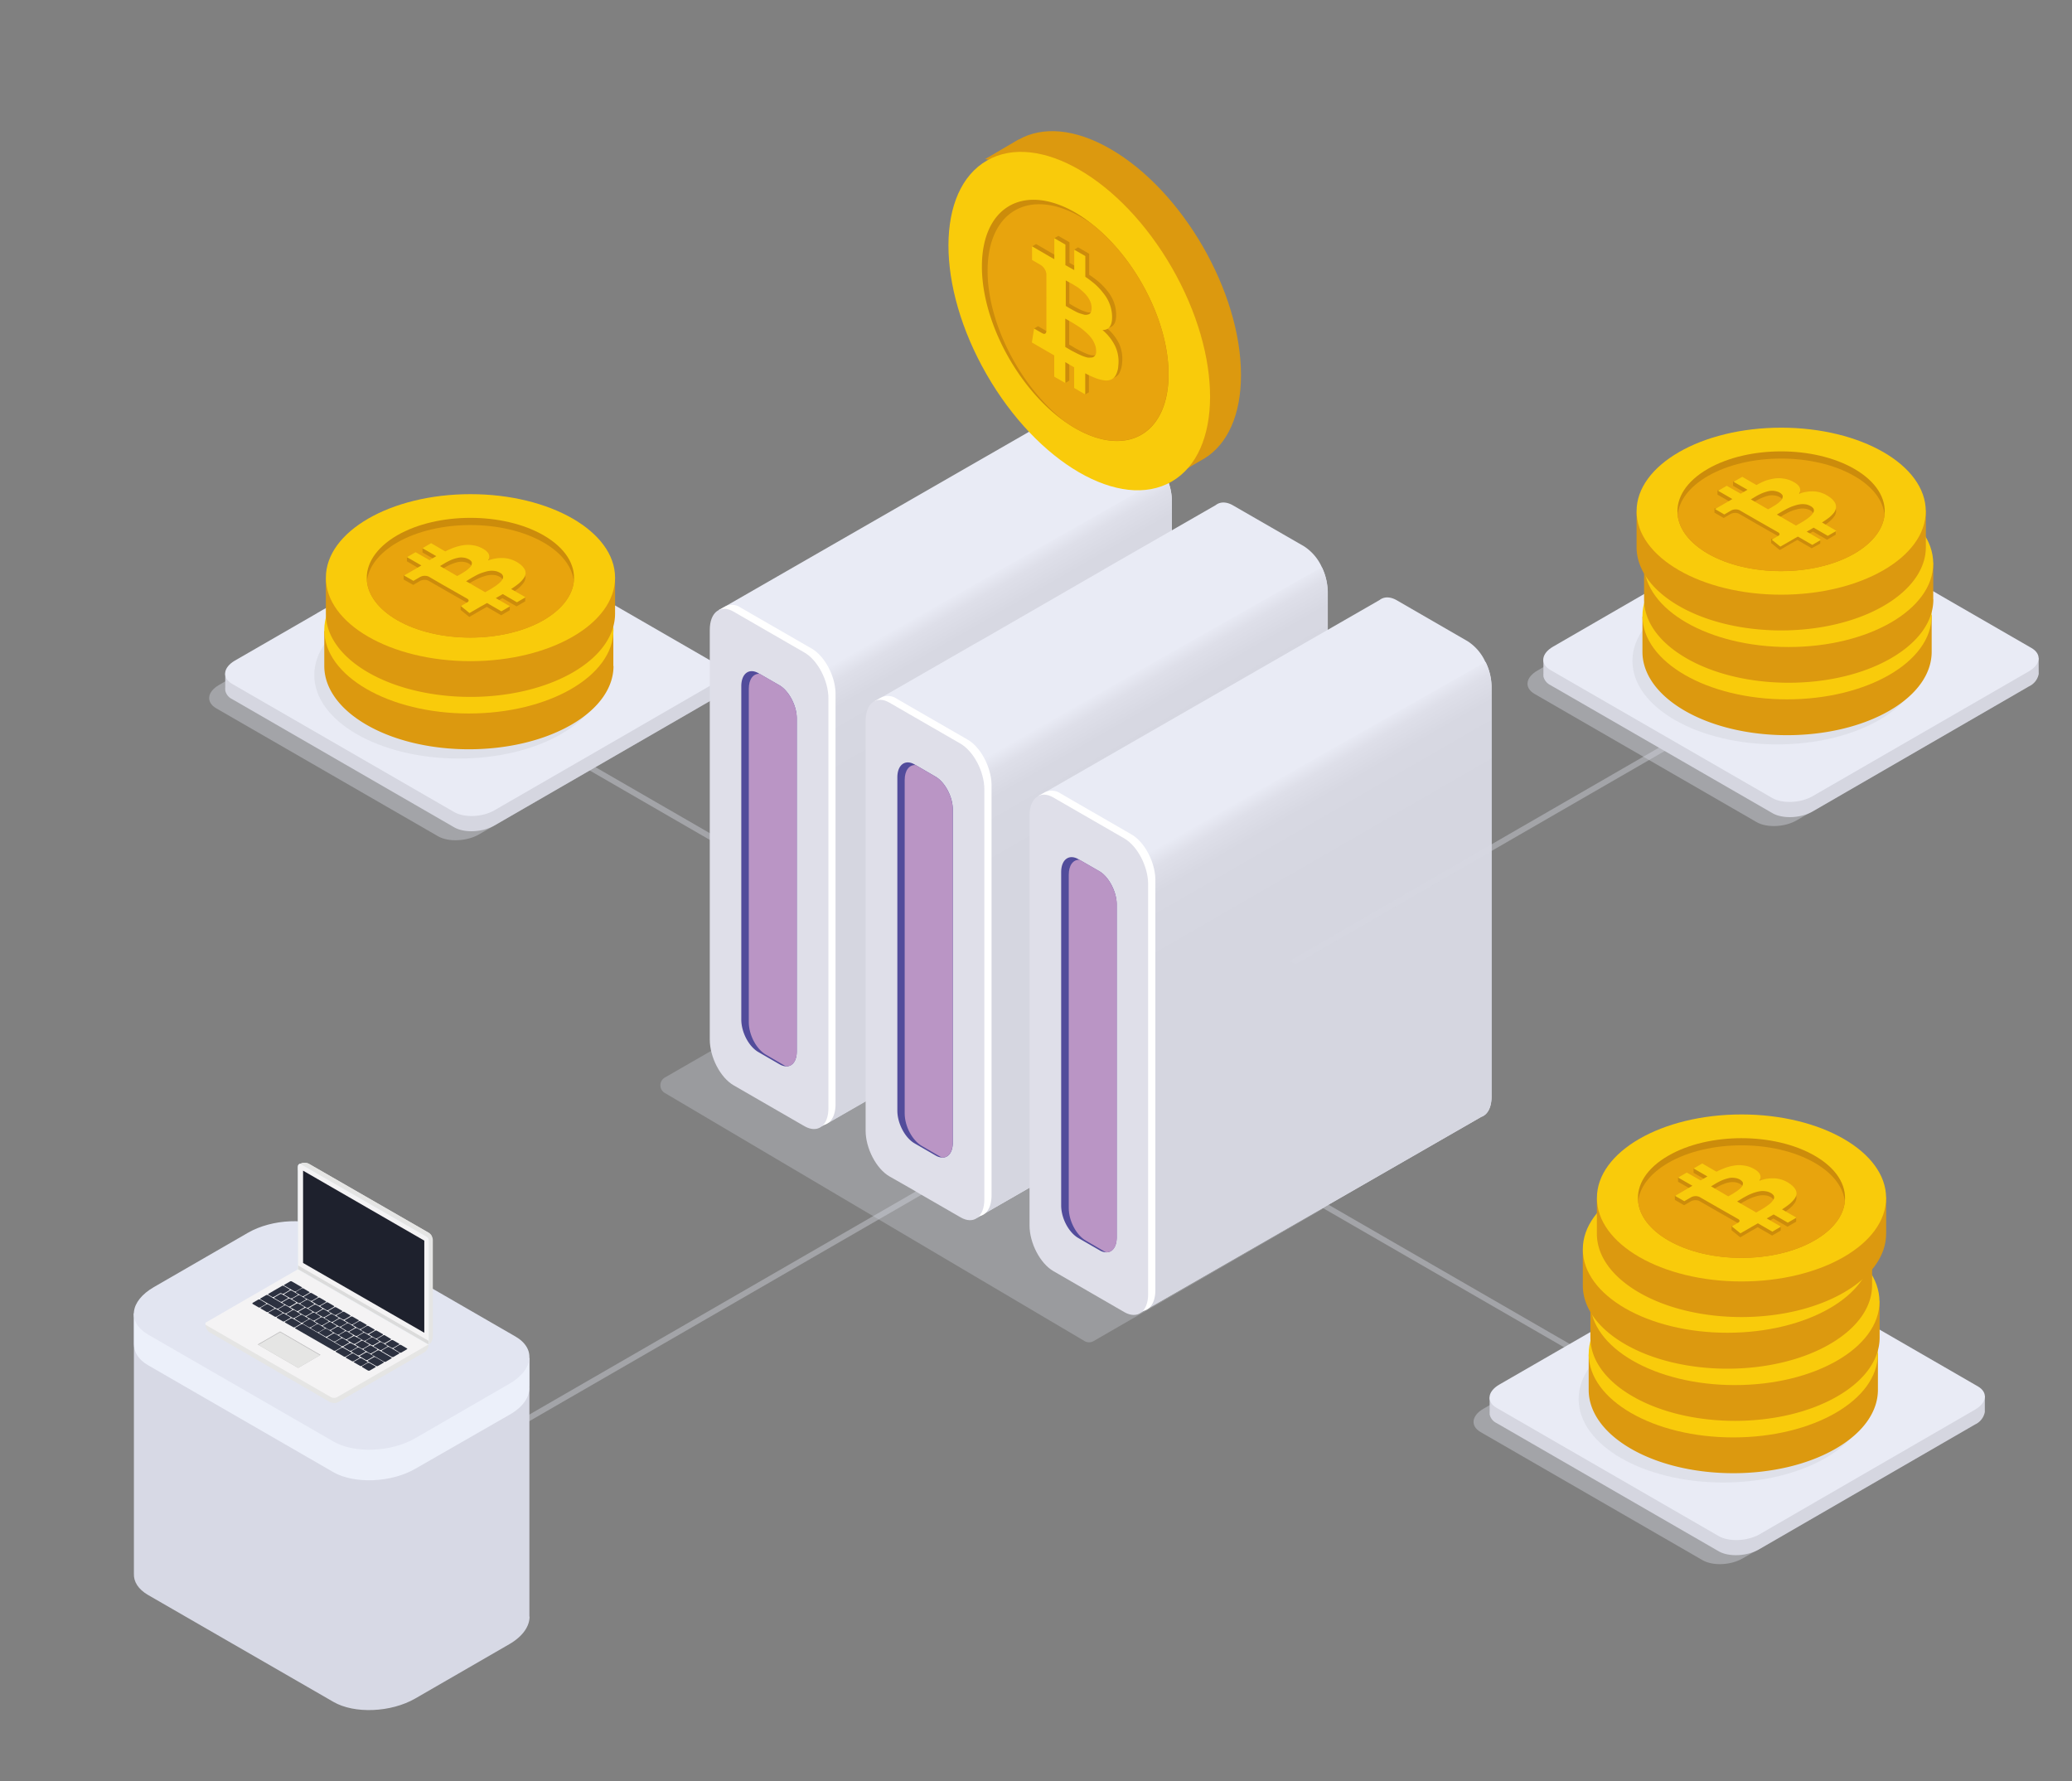 <svg id="Livello_2" data-name="Livello 2" xmlns="http://www.w3.org/2000/svg" xmlns:xlink="http://www.w3.org/1999/xlink" viewBox="0 0 480.62 413.22"><rect x="0" y="0" width="480.62" height="413.22" fill="#808080" stroke="none"/><defs><style>.cls-1,.cls-10,.cls-18{fill:#d7d9e5;}.cls-1{opacity:0.4;}.cls-1,.cls-10,.cls-4{isolation:isolate;}.cls-2{fill:#d5d6e0;}.cls-3{fill:#e9ebf5;}.cls-4{fill:#010101;opacity:0.05;}.cls-5{fill:#dc990f;}.cls-6{fill:#f9cb0b;}.cls-7{fill:#cc8c0b;}.cls-8{fill:#e8a40d;}.cls-9{fill:#f8ca0b;}.cls-10{opacity:0.3;}.cls-11{fill:url(#Sfumatura_senza_nome_3);}.cls-12{fill:#fff;}.cls-13{fill:#dfdfe9;}.cls-14{fill:#524c9b;}.cls-15{fill:#ba95c5;}.cls-16{fill:url(#Sfumatura_senza_nome_3-2);}.cls-17{fill:url(#Sfumatura_senza_nome_3-3);}.cls-19{fill:#ecf0fa;}.cls-20{fill:#e2e5f1;}.cls-21{fill:#e5e5e4;}.cls-22{fill:#f4f3f4;}.cls-23{fill:#bfbebf;}.cls-24{fill:#2c3140;}.cls-25{fill:#ddeefb;}.cls-26{fill:#dbdbdb;}.cls-27{fill:#1e212d;}</style><linearGradient id="Sfumatura_senza_nome_3" x1="-1829.77" y1="12112.47" x2="-1783.91" y2="12033.04" gradientTransform="matrix(1, 0, 0, -1, 2038, 12257.94)" gradientUnits="userSpaceOnUse"><stop offset="0" stop-color="#e9ebf5"/><stop offset="0.04" stop-color="#dedfe9"/><stop offset="0.1" stop-color="#d7d8e2"/><stop offset="0.27" stop-color="#d5d6e0"/></linearGradient><linearGradient id="Sfumatura_senza_nome_3-2" x1="-1793.61" y1="12091.34" x2="-1747.75" y2="12011.91" xlink:href="#Sfumatura_senza_nome_3"/><linearGradient id="Sfumatura_senza_nome_3-3" x1="-1755.61" y1="12069.36" x2="-1709.74" y2="11989.93" xlink:href="#Sfumatura_senza_nome_3"/></defs><g id="Слой_2" data-name="Слой 2"><g id="Слой_1-2" data-name="Слой 1-2"><polygon class="cls-1" points="224.91 270.71 224.9 270.71 120.6 330.93 60.43 365.68 59.09 364.91 119.26 330.17 223.58 269.95 223.58 269.95 224.91 270.71"/><polygon class="cls-1" points="418.65 343.24 399.49 332.18 358.46 308.5 295.17 271.96 293.85 272.72 357.14 309.26 398.16 332.94 417.31 344.01 418.65 343.24"/><polygon class="cls-1" points="158.29 189.6 135.08 176.2 74.89 141.46 73.57 142.23 133.74 176.97 156.94 190.38 217.12 225.11 218.45 224.35 158.29 189.6"/><path class="cls-1" d="M111,193.62l50.15-29c2.76-1.59,3.07-4,.67-5.4L110.31,129.5c-2.41-1.38-6.59-1.2-9.36.39l-50.14,29c-2.78,1.6-3.07,4-.67,5.41L101.63,194C104,195.36,108.21,195.18,111,193.62Z"/><path class="cls-2" d="M167.08,159.66h0a4,4,0,0,1-2.26,2.89L114.67,191.5c-2.77,1.6-7,1.77-9.36.39L53.82,162.16a2.87,2.87,0,0,1-1.57-2h0v-.28a1.15,1.15,0,0,1,0-.37v-3.32l2.14.67.11-.08,50.15-28.95c2.77-1.61,7-1.77,9.36-.39l50.57,29.19,2.52-.77Z"/><path class="cls-3" d="M165.5,153.63,114,123.9c-2.4-1.38-6.59-1.22-9.36.4L74.89,141.46l-1.32.77-19.07,11c-2.76,1.6-3.06,4-.67,5.4l51.49,29.73c2.41,1.38,6.59,1.21,9.36-.39l19.06-11,1.34-.77L164.83,159C167.6,157.43,167.89,155,165.5,153.63Z"/><ellipse class="cls-4" cx="106.44" cy="156.59" rx="33.54" ry="19.37"/><path class="cls-5" d="M142.31,154.5h0c0,4.94-3.3,9.88-9.82,13.64-13.11,7.56-34.35,7.56-47.45,0-6.53-3.77-9.82-8.71-9.82-13.65h0v-8.21l1.65,2.18A21.12,21.12,0,0,1,85,140.74c13.1-7.57,34.34-7.57,47.45,0,4.08,2.36,6.89,5.17,8.43,8.16l1.39-3.1v8.7Z"/><ellipse class="cls-6" cx="108.76" cy="146.14" rx="33.54" ry="19.37"/><path class="cls-7" d="M125.76,136.33c-9.38-5.41-24.59-5.41-34,0-5.05,2.93-7.38,6.82-7,10.64.33,3.27,2.67,6.49,7,9,9.38,5.41,24.59,5.41,34,0,4.32-2.53,6.65-5.71,7-9C133.12,143.15,130.79,139.24,125.76,136.33Z"/><path class="cls-8" d="M125.76,138c-9.38-5.42-24.59-5.42-34,0-4.32,2.52-6.66,5.71-7,9,.33,3.27,2.67,6.49,7,9,9.38,5.41,24.59,5.41,34,0,4.32-2.53,6.65-5.71,7-9C132.4,143.71,130.06,140.49,125.76,138Z"/><path class="cls-7" d="M118.15,149.85a18.35,18.35,0,0,0,1.71-1.22,7,7,0,0,0,1.13-1.18,2.36,2.36,0,0,0,.51-1.18,1.84,1.84,0,0,0-.32-1.16,4.72,4.72,0,0,0-1.21-1.19,6.87,6.87,0,0,0-3.4-1.28,9,9,0,0,0-3.64.54q.91-1.69-1.66-2.94a6.64,6.64,0,0,0-2-.59,7.39,7.39,0,0,0-2.1,0,12.41,12.41,0,0,0-2.08.52,20.11,20.11,0,0,0-2.13.92l-2.91-1.68.25-.1H99.9l-.22-.13-.22.13H97.71v1l3.21,1.85-1.57.92-3.24-1.85-.51.3L94,141.4v1l3.3,1.9c-.27.18-.7.42-1.25.74l-1.16.67-1.61-.06v1L95.45,148l1.46-.84a2.25,2.25,0,0,1,2-.16l3.76,2.17.22-.11-.21.12,5.28,3c.36.29.34.56-.08.81l-1.47-.18v1l2,1.61,2.62-1.51.72-.42.72-.39,3.34,1.92,2-1.17v-1l-.92.52L114.54,152l1.61-.92,3.29,1.9,2-1.16v-1h-1.84Zm-11.36-3.69-.61.35-.46.26-4-2.32.51-.31.7-.41c.18-.11.44-.25.79-.43s.65-.3.92-.4a7.54,7.54,0,0,1,.92-.29,4.85,4.85,0,0,1,1-.16,4.05,4.05,0,0,1,.92.1,2.68,2.68,0,0,1,.92.34,1.67,1.67,0,0,1,.56.46.61.61,0,0,1,.14.49,1.43,1.43,0,0,1-.13.49,1.45,1.45,0,0,1-.39.5c-.2.19-.37.34-.53.47a4.24,4.24,0,0,1-.65.46Zm9.42,1.27a3.58,3.58,0,0,1-.34.52,4.51,4.51,0,0,1-.55.52c-.22.19-.43.36-.63.5l-.72.47-.67.42-.64.36c-.26.13-.42.23-.49.27l-4.43-2.56.61-.37.84-.49c.21-.13.52-.29.92-.5a8.05,8.05,0,0,1,1.08-.49c.32-.12.69-.24,1.1-.36a5.77,5.77,0,0,1,1.16-.21,4.87,4.87,0,0,1,1.08.08,2.94,2.94,0,0,1,1,.37,1.73,1.73,0,0,1,.55.46.93.93,0,0,1,.2.48.88.88,0,0,1-.11.57Z"/><path class="cls-9" d="M116.57,141.61a8.68,8.68,0,0,0-3.64.54q.91-1.69-1.66-3a6.62,6.62,0,0,0-2-.58,7.39,7.39,0,0,0-2.1,0,13.46,13.46,0,0,0-2.08.52,18.24,18.24,0,0,0-2.13.92l-3.3-1.9-2,1.15,3.21,1.84-1.57.93-3.24-1.85L94,141.4l3.3,1.9c-.27.18-.7.43-1.25.75l-2.77,1.59,2.15,1.25,1.46-.84a2.26,2.26,0,0,1,2-.17l3.76,2.18a.76.76,0,0,1,.22-.11l-.21.12,5.28,3c.36.29.34.57-.1.82l-1.45.84,2,1.62,2.62-1.51.72-.41.72-.41,3.34,1.93,2-1.17-3.3-1.9c.38-.21.92-.51,1.61-.93l3.29,1.9,2-1.17-3.34-1.92a18.35,18.35,0,0,0,1.71-1.22A6,6,0,0,0,121,146.4a2.33,2.33,0,0,0,.51-1.17,1.84,1.84,0,0,0-.32-1.16,4.32,4.32,0,0,0-1.21-1.2A6.75,6.75,0,0,0,116.57,141.61Zm-14.87,1.84.51-.3.7-.42a7.62,7.62,0,0,1,.79-.41,8.34,8.34,0,0,1,.92-.41,7.54,7.54,0,0,1,.92-.29,4.24,4.24,0,0,1,1-.15,4,4,0,0,1,.92.08,2.92,2.92,0,0,1,.92.35,1.88,1.88,0,0,1,.56.45.69.69,0,0,1,.14.5,1.32,1.32,0,0,1-.13.48,1.39,1.39,0,0,1-.39.51l-.53.48a7.49,7.49,0,0,1-.65.45l-.63.39a5.39,5.39,0,0,1-.61.35l-.46.26-4-2.32Zm14.44,2a1.13,1.13,0,0,1,.21.49,1,1,0,0,1-.13.53,3.48,3.48,0,0,1-.34.51,4.59,4.59,0,0,1-.55.53c-.22.19-.44.36-.63.5l-.72.47-.67.41-.64.36-.49.28-4.43-2.56.61-.36.83-.5c.22-.13.53-.3.93-.5s.77-.37,1.08-.5.73-.25,1.1-.35a5.13,5.13,0,0,1,1.16-.2,4.86,4.86,0,0,1,1.08.06,3.4,3.4,0,0,1,1,.37A1.8,1.8,0,0,1,116.14,145.41Z"/><path class="cls-5" d="M142.67,142.34h0c0,4.94-3.29,9.88-9.81,13.65-13.11,7.56-34.35,7.56-47.45,0-6.53-3.77-9.82-8.71-9.82-13.65h0v-8.22l1.65,2.22a21.12,21.12,0,0,1,8.17-7.69c13.1-7.57,34.34-7.57,47.45,0a20.92,20.92,0,0,1,8.43,8.15l1.38-3.09v8.63Z"/><ellipse class="cls-6" cx="109.13" cy="134" rx="33.54" ry="19.37"/><path class="cls-7" d="M126.11,124.19c-9.38-5.42-24.59-5.42-34,0-5,2.92-7.38,6.82-7,10.64.33,3.26,2.67,6.48,7,9,9.38,5.41,24.59,5.41,34,0,4.32-2.53,6.65-5.72,7-9C133.49,131,131.16,127.11,126.11,124.19Z"/><path class="cls-8" d="M126.11,125.86c-9.38-5.42-24.59-5.42-34,0-4.32,2.52-6.66,5.71-7,9,.33,3.26,2.67,6.48,7,9,9.38,5.41,24.59,5.41,34,0,4.32-2.53,6.65-5.72,7-9C132.74,131.57,130.43,128.35,126.11,125.86Z"/><path class="cls-7" d="M118.51,137.7a19,19,0,0,0,1.72-1.21,7,7,0,0,0,1.13-1.18,2.45,2.45,0,0,0,.51-1.18,1.91,1.91,0,0,0-.32-1.16,4.29,4.29,0,0,0-1.21-1.19,6.78,6.78,0,0,0-3.4-1.28,8.91,8.91,0,0,0-3.69.54c.62-1.13.06-2.11-1.66-2.94a6.47,6.47,0,0,0-2-.59,7.39,7.39,0,0,0-2.1,0,12.38,12.38,0,0,0-2.08.51,19.83,19.83,0,0,0-2.13.92l-2.83-1.69.25-.09h-.41l-.22-.13-.22.13H98v1l3.21,1.84-1.57.92-3.23-1.84-.52.3-1.5-.17v1l3.3,1.93-1.25.74-1.17.67-1.63-.11v1l2.21,1.24,1.45-.84a2.24,2.24,0,0,1,2.06-.15l3.76,2.16.22-.11-.21.12,5.27,3c.36.29.34.56-.07.8l-1.48-.17v1l2,1.62,2.62-1.51.73-.41.72-.41,3.33,1.94,2-1.17v-1l-.92.52-2.4-1.39c.37-.2.92-.51,1.61-.92l3.29,1.9,2-1.17v-1H120ZM107.16,134l-.61.36-.46.25-4-2.32a2.94,2.94,0,0,0,.51-.3l.7-.42c.18-.11.44-.25.79-.42s.64-.3.92-.4.57-.2.92-.3a5.62,5.62,0,0,1,1-.15,4.7,4.7,0,0,1,.92.09,3.12,3.12,0,0,1,.92.35,1.74,1.74,0,0,1,.56.45.69.69,0,0,1,.14.5,1.69,1.69,0,0,1-.13.49,1.58,1.58,0,0,1-.39.5,6.67,6.67,0,0,1-.53.47,7,7,0,0,1-.65.46,3.34,3.34,0,0,1-.59.43Zm9.42,1.27a3.11,3.11,0,0,1-.34.52,4.51,4.51,0,0,1-.55.52,6,6,0,0,1-.63.5l-.72.48-.67.41-.64.36-.49.27-4.43-2.55.61-.37.83-.5.93-.49a11.47,11.47,0,0,1,1.08-.49c.32-.12.69-.24,1.1-.36a5.77,5.77,0,0,1,1.16-.21,5.65,5.65,0,0,1,1.09.07,3,3,0,0,1,1,.38,1.7,1.7,0,0,1,.55.45,1.18,1.18,0,0,1,.2.49,1,1,0,0,1-.11.56Z"/><path class="cls-9" d="M116.94,129.46a9.08,9.08,0,0,0-3.69.54c.62-1.14.06-2.12-1.66-2.94a6.47,6.47,0,0,0-2-.59,7.39,7.39,0,0,0-2.1,0,11.51,11.51,0,0,0-2.08.52,19.83,19.83,0,0,0-2.13.92L100,126l-2,1.17,3.2,1.84-1.56.93-3.24-1.85-2,1.16,3.34,1.91c-.28.18-.7.43-1.25.75l-2.77,1.59,2.18,1.24,1.45-.84a2.31,2.31,0,0,1,2.06-.16l3.76,2.18a.94.94,0,0,1,.22-.12l-.21.12,5.27,3c.37.31.34.57-.09.83l-1.46.84,2,1.62,2.62-1.52.73-.4.72-.41,3.33,1.93,2-1.17-3.3-1.9,1.62-.93,3.29,1.9,2-1.16-3.35-1.92a17.59,17.59,0,0,0,1.71-1.22,6.37,6.37,0,0,0,1.14-1.18,2.45,2.45,0,0,0,.51-1.18,1.85,1.85,0,0,0-.33-1.16,4.38,4.38,0,0,0-1.2-1.19A6.89,6.89,0,0,0,116.94,129.46Zm-14.87,1.84.51-.3.7-.42c.18-.11.44-.25.79-.42a8,8,0,0,1,1.84-.69,4.85,4.85,0,0,1,1-.16,4.7,4.7,0,0,1,.92.09,3.3,3.3,0,0,1,.92.35,1.64,1.64,0,0,1,.56.45.64.64,0,0,1,.14.5,1.55,1.55,0,0,1-.13.48,1.51,1.51,0,0,1-.39.51c-.19.18-.37.34-.53.47a5.06,5.06,0,0,1-.65.46l-.63.4-.61.35-.46.25-4-2.32Zm14.43,2a.9.9,0,0,1,.21.49,1,1,0,0,1-.13.53,3.48,3.48,0,0,1-.34.51,4.59,4.59,0,0,1-.55.53c-.22.19-.44.36-.63.5l-.72.47-.67.41-.64.36-.49.28-4.43-2.56a3.75,3.75,0,0,0,.61-.37l.83-.49.93-.51a9.55,9.55,0,0,1,1.08-.49c.36-.13.73-.25,1.1-.35a5.77,5.77,0,0,1,1.16-.21,5,5,0,0,1,1.09.07,3.18,3.18,0,0,1,1,.37A1.67,1.67,0,0,1,116.5,133.27Z"/><path class="cls-10" d="M253.62,311.12l53-30.58a2.08,2.08,0,0,0,0-3.59L209.3,219.43a2.11,2.11,0,0,0-2.09,0l-53,30.53a2.1,2.1,0,0,0-.74.74,2.07,2.07,0,0,0,.74,2.84l97.34,57.54A2.07,2.07,0,0,0,253.62,311.12Z"/><path class="cls-3" d="M270.46,110.51a11.2,11.2,0,0,0-4.15-4.91l-16.45-9.5c-1.56-.9-3-.85-4-.06l-78.94,45.38L180.67,211l7.67,39,2.23,11.31,1.59-.92L269.44,216c1.46-.5,2.39-2.18,2.39-4.7V116.19A13.34,13.34,0,0,0,270.46,110.51Z"/><path class="cls-11" d="M270.43,110.43l-78.26,44.31S184.55,192.2,180.64,211c-1.28,6.15-2.16,10.31-2.25,10.47-.19.49,5.8,17.19,10,28.58,2,5.57,3.61,9.86,3.82,10.4L269.44,216c1.46-.5,2.39-2.18,2.39-4.7V116.19A13.4,13.4,0,0,0,270.43,110.43Z"/><path class="cls-12" d="M193.81,161.07v95.07c0,4.08-2.47,6-5.53,4.19l-16.46-9.49c-3-1.77-5.53-6.52-5.53-10.61V145.17a6.54,6.54,0,0,1,.74-3.24l-.35-.41,1.56-.85h0a3.51,3.51,0,0,1,3.6.3l16.45,9.49C191.36,152.23,193.85,157,193.81,161.07Z"/><path class="cls-13" d="M192.16,257.05V162c0-4.09-2.47-8.84-5.53-10.61l-16.46-9.5c-3-1.77-5.53.11-5.53,4.2v95.07c0,4.08,2.46,8.83,5.53,10.6l16.46,9.5C189.69,263,192.17,261.14,192.16,257.05Z"/><path class="cls-14" d="M180.85,159l-4.67-2.69-.23-.14c-2.19-1.27-4,.07-4,3v77.32c0,3,1.77,6.32,4,7.58l4.9,2.83a3.35,3.35,0,0,0,1.41.46c1.5.1,2.55-1.21,2.55-3.46V166.61C184.81,163.68,183,160.3,180.85,159Z"/><path class="cls-15" d="M180.88,159l-4.66-2.69c-1.47-.1-2.53,1.22-2.53,3.46v77.33c0,3,1.78,6.31,4,7.57l4.6,2.68c1.5.1,2.55-1.21,2.55-3.46V166.61C184.81,163.68,183,160.3,180.88,159Z"/><path class="cls-3" d="M306.65,131.64a11.28,11.28,0,0,0-4.16-4.91L286,117.23c-1.56-.9-3-.85-4-.06l-25.32,14.55-1.58.93-.48.27-26,15-3.27,1.85-.84.49-21.48,12.35,13.72,69.58,7.68,39,2.25,11.31,1.58-.93,77.28-44.43c1.48-.5,2.4-2.17,2.4-4.71V137.33A13.55,13.55,0,0,0,306.65,131.64Z"/><path class="cls-16" d="M306.61,131.57l-78.27,44.3s-7.63,37.46-11.54,56.23c-1.28,6.16-2.16,10.31-2.24,10.47-.2.49,5.79,17.19,9.94,28.58,2,5.56,3.61,9.86,3.82,10.39L305.6,237.1c1.48-.49,2.4-2.17,2.4-4.7V137.33A13.53,13.53,0,0,0,306.61,131.57Z"/><path class="cls-12" d="M230,182.2v95.07c0,4.09-2.47,6-5.53,4.2L208,272c-3-1.77-5.53-6.52-5.53-10.61V166.3a6.62,6.62,0,0,1,.74-3.24l-.34-.41,1.56-.86h0a3.56,3.56,0,0,1,3.6.31l16.45,9.49C227.52,173.34,230,178.11,230,182.2Z"/><path class="cls-13" d="M222.78,172.5,206.32,163c-3-1.76-5.53.1-5.53,4.2v95.08c0,4.1,2.48,8.85,5.53,10.61l5.4,3.08,1.69,1,9.39,5.41c3.06,1.78,5.53-.1,5.53-4.18V183.11C228.33,179,225.84,174.27,222.78,172.5Z"/><path class="cls-14" d="M217,180.16l-4.61-2.69-.24-.14c-2.19-1.26-4,.08-4,3v77.32c0,2.92,1.77,6.31,4,7.58l4.9,2.83a3.35,3.35,0,0,0,1.42.46c1.49.1,2.54-1.21,2.54-3.46V187.74C221,184.82,219.2,181.43,217,180.16Z"/><path class="cls-15" d="M217,180.16l-4.61-2.69c-1.48-.09-2.54,1.23-2.54,3.48v77.32c0,3,1.78,6.3,4,7.57l4.61,2.68c1.49.1,2.54-1.21,2.54-3.46V187.74C221,184.82,219.2,181.43,217,180.16Z"/><path class="cls-3" d="M344.6,153.66a11.16,11.16,0,0,0-4.16-4.91L324,139.25c-1.56-.9-3-.85-4-.06l-78.94,45.38,13.73,69.59,7.69,39,2.24,11.26,1.58-.92,77.29-44.43c1.46-.51,2.38-2.19,2.38-4.71V159.31A13.23,13.23,0,0,0,344.6,153.66Z"/><path class="cls-17" d="M344.6,153.55l-78.27,44.3s-7.61,37.47-11.52,56.23c-1.28,6.16-2.17,10.32-2.25,10.47-.2.48,5.79,17.19,9.94,28.58,2,5.57,3.62,9.85,3.82,10.39l77.29-44.43c1.46-.51,2.38-2.19,2.38-4.71V159.31A13.24,13.24,0,0,0,344.6,153.55Z"/><path class="cls-12" d="M268,204.18v95.06c0,4.09-2.46,6-5.53,4.21L246,293.94c-3-1.77-5.53-6.52-5.53-10.6V188.28a6.54,6.54,0,0,1,.73-3.25l-.35-.4,1.56-.86h0a3.6,3.6,0,0,1,3.61.3l16.45,9.5C265.53,195.34,268,200.08,268,204.18Z"/><path class="cls-13" d="M266.32,300.16V205.09c0-4.08-2.47-8.83-5.53-10.6L244.34,185c-3-1.77-5.53.11-5.53,4.19v95.07c0,4.09,2.46,8.83,5.53,10.6l16.45,9.51C263.85,306.13,266.34,304.24,266.32,300.16Z"/><path class="cls-14" d="M255.06,202.14l-4.67-2.69-.24-.14c-2.18-1.26-4,.07-4,3v77.32c0,3,1.78,6.31,4,7.57l4.91,2.83a3.15,3.15,0,0,0,1.42.47c1.49.1,2.54-1.21,2.54-3.46V209.72C259,206.8,257.18,203.4,255.06,202.14Z"/><path class="cls-15" d="M255.1,202.14l-4.67-2.69c-1.47-.09-2.52,1.22-2.52,3.47v77.32c0,3,1.77,6.31,4,7.57l4.61,2.69c1.49.1,2.54-1.21,2.54-3.46V209.72C259,206.8,257.18,203.4,255.1,202.14Z"/><path class="cls-5" d="M279.41,106.33h0l-.22.13-.44.25-8.39,4.89,1.77-3c-4.31.25-9.27-1.06-14.55-4.1C240.87,94.81,227.32,71.34,227.32,52c0-6.92.69-10.9,3.69-14.59l-2.49-.51,7.6-4.46.11-.06h.06c5.47-3.1,13-2.62,21.29,2.18,16.73,9.65,30.28,33.12,30.28,52.42C287.86,96.43,284.63,103.09,279.41,106.33Z"/><ellipse class="cls-6" cx="250.35" cy="74.5" rx="24.8" ry="42.96" transform="translate(-3.83 134.65) rotate(-29.89)"/><path class="cls-7" d="M253.11,51.82a31.91,31.91,0,0,0-3.68-2.52c-12-6.91-21.67-1.31-21.67,12.52,0,12.92,8.46,28.45,19.35,36.06l.08.05c.72.49,1.47,1,2.21,1.41,12,6.91,21.67,1.32,21.67-12.51C271.07,74.48,263.32,59.73,253.11,51.82Z"/><path class="cls-8" d="M253.11,51.86a27.16,27.16,0,0,0-2.37-1.52c-12-6.91-21.66-1.32-21.66,12.51,0,12.35,7.79,27.13,18,35l.08.05c.72.49,1.47,1,2.21,1.41,12,6.91,21.67,1.32,21.67-12.51C271.07,74.48,263.32,59.73,253.11,51.86Z"/><path class="cls-7" d="M259.6,79.74a11.27,11.27,0,0,0-2.92-3.69c1.66,0,2.39-1.26,2.19-3.69a8.33,8.33,0,0,0-.61-2.56,9.22,9.22,0,0,0-1.39-2.31,14.88,14.88,0,0,0-1.89-2,22.44,22.44,0,0,0-2.34-1.77V58.87l-2.57-1.5-.92.55.92,1.35v2.84q-.66-.39-2-1.14V56.2l-2.58-1.49-.92.54.92.92v3.42l-1.62-.92-3.54-2.06-.92.53.92,1.11v1.52l1.85,1.07A2.91,2.91,0,0,1,243.63,63v5.54l.27.17-.27-.16v7.77c-.09.6-.42.74-1,.42l-1.84-1.07-.92.53.71.93-.29,1.76,3.35,1.92.92.55.92.52v4.93l1.51.87.12,1.15.92-.53V83.46c.47.29,1.15.68,2,1.2v4.85l1.47.84.16,1.18.92-.54V86.07a21.46,21.46,0,0,0,2.44,1.11,8,8,0,0,0,2,.51,3.24,3.24,0,0,0,1.63-.19,2.47,2.47,0,0,0,1.07-1.1,5.68,5.68,0,0,0,.55-2.1A8.63,8.63,0,0,0,259.6,79.74Zm-10-14.39c.24.13.56.33,1,.61s.74.52,1,.74a12.34,12.34,0,0,1,.92.85,5.09,5.09,0,0,1,.8,1,5.62,5.62,0,0,1,.52,1.11,4.09,4.09,0,0,1,.2,1.25,2.12,2.12,0,0,1-.15.93.85.85,0,0,1-.45.48,2.1,2.1,0,0,1-.62.16,2,2,0,0,1-.81-.11c-.33-.1-.61-.19-.85-.29a7.78,7.78,0,0,1-.93-.42l-.84-.44c-.18-.1-.45-.25-.77-.45l-.58-.34v-6l.66.37Zm5.46,16.33a1.32,1.32,0,0,1-.4.54,1.3,1.3,0,0,1-.67.19,3.5,3.5,0,0,1-.79,0,6,6,0,0,1-.92-.26c-.31-.12-.62-.25-.92-.39s-.6-.29-1-.49l-.92-.48-.81-.5-.62-.36v-6.5l.8.41c.45.24.8.44,1.08.61s.66.4,1.16.72a8.68,8.68,0,0,1,1.24.92c.31.3.7.6,1.09,1a7.24,7.24,0,0,1,.93,1.14,6.49,6.49,0,0,1,.61,1.24,3.88,3.88,0,0,1,.25,1.39A2.19,2.19,0,0,1,255.11,81.68Z"/><path class="cls-9" d="M258.65,80.24a11.23,11.23,0,0,0-2.92-3.68q2.49,0,2.2-3.69a8.64,8.64,0,0,0-.62-2.56A9,9,0,0,0,255.93,68a15.4,15.4,0,0,0-1.84-2,23.75,23.75,0,0,0-2.34-1.79V59.4l-2.57-1.48v4.73l-2.05-1.15V56.74l-2.57-1.49v4.87c-.37-.2-.92-.51-1.62-.92l-3.55-2.07V60.3l1.84,1.07a2.9,2.9,0,0,1,1.49,2.17v5.53l.26.18-.26-.15v7.75c-.09.61-.42.75-1,.43l-1.85-1.07-.52,3.23,3.35,1.94.92.53.92.54v4.92l2.57,1.48V84c.47.29,1.15.69,2.05,1.2V90l2.57,1.49V86.6a22.21,22.21,0,0,0,2.43,1.12,8.89,8.89,0,0,0,2,.51,3,3,0,0,0,1.62-.2,2.35,2.35,0,0,0,1.08-1.1,5.27,5.27,0,0,0,.54-2.1A8.38,8.38,0,0,0,258.65,80.24ZM247.14,65l.65.37.93.5c.24.14.56.34,1,.61s.75.53,1,.75a12.34,12.34,0,0,1,.92.85,6.38,6.38,0,0,1,.8,1A5.58,5.58,0,0,1,253,70.2a3.77,3.77,0,0,1,.21,1.25,2.4,2.4,0,0,1-.15.92.94.94,0,0,1-.44.5,2.24,2.24,0,0,1-.63.16,2,2,0,0,1-.8-.12c-.33-.09-.62-.19-.87-.27a7.6,7.6,0,0,1-.92-.43c-.37-.18-.64-.34-.83-.45l-.78-.44-.57-.35V65Zm7,17.21a1.23,1.23,0,0,1-.4.53,1.07,1.07,0,0,1-.66.2,4.25,4.25,0,0,1-.8,0,7.45,7.45,0,0,1-.92-.27,8.18,8.18,0,0,1-.92-.39c-.27-.12-.6-.28-1-.49l-.92-.47-.8-.47-.62-.37V73.91l.79.44L249,75c.28.17.67.41,1.15.73a8.68,8.68,0,0,1,1.24.92,14.67,14.67,0,0,1,1.1,1,7.78,7.78,0,0,1,.92,1.14A6.33,6.33,0,0,1,254,80a3.83,3.83,0,0,1,.25,1.38A2,2,0,0,1,254.16,82.22Z"/><polygon class="cls-1" points="448.04 136.94 387.85 171.68 359.27 188.18 299.11 222.93 300.45 223.69 360.61 188.95 389.2 172.45 449.36 137.71 448.04 136.94"/><path class="cls-1" d="M416.74,190.3l50.19-29c2.78-1.59,3.07-4,.68-5.4l-51.5-29.73c-2.39-1.38-6.59-1.21-9.35.39l-50.15,29c-2.77,1.6-3.07,4-.67,5.4l51.49,29.73C409.78,192.07,414,191.9,416.74,190.3Z"/><path class="cls-2" d="M472.9,156.34h0a4,4,0,0,1-2.28,2.89l-50.15,29c-2.76,1.6-7,1.77-9.35.39l-51.53-29.72a3,3,0,0,1-1.58-2h0v-.28a2.29,2.29,0,0,1,0-.37v-3.32l2.14.68.12-.09,50.15-28.95c2.77-1.61,7-1.77,9.35-.39l50.57,29.19,2.54-.77Z"/><path class="cls-3" d="M420.44,184.7l50.14-28.95c2.78-1.6,3.08-4,.68-5.41l-51.5-29.72c-2.39-1.39-6.59-1.21-9.35.38l-50.15,29c-2.76,1.59-3.07,4-.67,5.4l51.53,29.73C413.49,186.47,417.67,186.29,420.44,184.7Z"/><ellipse class="cls-4" cx="412.2" cy="153.31" rx="33.54" ry="19.37"/><path class="cls-5" d="M448.07,151.23h0c0,4.94-3.3,9.88-9.82,13.64-13.1,7.56-34.35,7.56-47.45,0-6.52-3.77-9.82-8.71-9.82-13.65h0V143l1.65,2.17a21.39,21.39,0,0,1,8.17-7.71c13.1-7.56,34.35-7.56,47.45,0a21,21,0,0,1,8.43,8.16l1.39-3.09v8.65Z"/><ellipse class="cls-6" cx="414.52" cy="142.86" rx="33.54" ry="19.37"/><path class="cls-7" d="M431.5,133.05c-9.38-5.41-24.59-5.41-34,0-5,2.92-7.38,6.82-7,10.64.34,3.27,2.67,6.49,7,9,9.38,5.41,24.59,5.41,34,0,4.33-2.53,6.65-5.71,7-9C438.89,139.87,436.55,136,431.5,133.05Z"/><path class="cls-8" d="M431.5,134.72c-9.38-5.42-24.59-5.42-34,0-4.32,2.52-6.65,5.71-7,9,.34,3.27,2.67,6.49,7,9,9.38,5.41,24.59,5.41,34,0,4.33-2.53,6.65-5.71,7-9C438.15,140.43,435.83,137.21,431.5,134.72Z"/><path class="cls-7" d="M423.9,146.61a17.25,17.25,0,0,0,1.72-1.22,7,7,0,0,0,1.14-1.17,2.48,2.48,0,0,0,.5-1.18,1.92,1.92,0,0,0-.32-1.17,4.72,4.72,0,0,0-1.21-1.19,7,7,0,0,0-3.39-1.28,9.09,9.09,0,0,0-3.65.55c.62-1.13.06-2.11-1.66-2.94a6.34,6.34,0,0,0-2-.59,6.72,6.72,0,0,0-2.1,0,12.16,12.16,0,0,0-2.06.51,18.24,18.24,0,0,0-2.13.92l-2.91-1.67.24-.1h-.42l-.22-.13-.22.13h-1.85v1l3.22,1.84-1.57.92L401.78,138l-.52.29-1.5-.16v1l3.3,1.91-1.25.74-1.16.66-1.64-.1v1l2.15,1.24,1.46-.84a2.25,2.25,0,0,1,2.05-.16l3.77,2.17.22-.11-.21.12,5.27,3c.37.29.34.56-.07.81l-1.48-.19v1.05l2,1.61,2.63-1.51.72-.42.71-.39,3.35,1.92,2-1.17v-1l-.92.52-2.41-1.39,1.62-.92,3.29,1.9,2.08-1.24v-1.05h-1.8Zm-11.34-3.69-.62.35-.45.26-4.06-2.33.52-.3.69-.42c.18-.11.45-.25.79-.42a8,8,0,0,1,1.84-.69,4.94,4.94,0,0,1,1-.16,4.7,4.7,0,0,1,.92.09,3.28,3.28,0,0,1,.92.34,2,2,0,0,1,.55.46.63.63,0,0,1,.15.49,2,2,0,0,1-.13.49,1.78,1.78,0,0,1-.39.51l-.54.47a7.42,7.42,0,0,1-.64.46Zm9.42,1.27a3.64,3.64,0,0,1-.35.52,4.59,4.59,0,0,1-.55.53l-.63.5-.71.47-.69.41-.63.36-.49.28-4.42-2.57.6-.36.83-.49.92-.51a9.62,9.62,0,0,1,1.09-.49c.32-.12.68-.24,1.11-.36a6.44,6.44,0,0,1,1.15-.2,4.41,4.41,0,0,1,1.09.07,3.18,3.18,0,0,1,1,.37,1.84,1.84,0,0,1,.55.45,1.24,1.24,0,0,1,.2.49,1,1,0,0,1-.1.52Z"/><path class="cls-9" d="M422.34,138.32a8.75,8.75,0,0,0-3.65.54c.62-1.13.06-2.11-1.66-3a6.62,6.62,0,0,0-2-.59,7.39,7.39,0,0,0-2.1,0,11.31,11.31,0,0,0-2.06.52,18.24,18.24,0,0,0-2.13.92l-3.31-1.9-2,1.16,3.22,1.84-1.58.93-3.23-1.85-2,1.17,3.3,1.9c-.28.18-.69.43-1.26.75l-2.76,1.59,2.15,1.25,1.45-.84a2.28,2.28,0,0,1,2.06-.17l3.76,2.18a.91.91,0,0,1,.22-.11l-.2.12,5.26,3c.38.29.35.57-.09.82l-1.46.84,2,1.62,2.63-1.51.73-.42.71-.4,3.34,1.93,2-1.17-3.32-1.9c.37-.2.92-.51,1.61-.92l3.29,1.9,2-1.17-3.35-1.93a17.15,17.15,0,0,0,1.72-1.21,6.37,6.37,0,0,0,1.14-1.18,2.45,2.45,0,0,0,.5-1.17,1.85,1.85,0,0,0-.33-1.16,4,4,0,0,0-1.2-1.2A6.71,6.71,0,0,0,422.34,138.32Zm-14.91,1.84.52-.31.69-.41a8.84,8.84,0,0,1,.79-.41,8.34,8.34,0,0,1,.92-.41,7.6,7.6,0,0,1,.92-.3,4.91,4.91,0,0,1,1-.14,4,4,0,0,1,.92.08,2.92,2.92,0,0,1,.92.35,1.84,1.84,0,0,1,.55.45.69.69,0,0,1,.15.5,1.89,1.89,0,0,1-.13.48,1.78,1.78,0,0,1-.39.51l-.54.48a7.33,7.33,0,0,1-.64.45l-.63.39-.62.35-.45.26Zm14.44,2a1,1,0,0,1,.2.49,1,1,0,0,1-.12.53,3.54,3.54,0,0,1-.35.51,4.59,4.59,0,0,1-.55.53c-.22.19-.43.35-.63.5l-.71.47-.68.41-.64.36-.49.28-4.42-2.57.61-.36.83-.49c.22-.13.52-.3.92-.5s.77-.37,1.09-.5a10.8,10.8,0,0,1,1.1-.35,5,5,0,0,1,1.15-.2,4.41,4.41,0,0,1,1.09.06,3.18,3.18,0,0,1,1,.37,1.78,1.78,0,0,1,.59.46Z"/><path class="cls-5" d="M448.46,139.06h0c0,4.94-3.3,9.87-9.83,13.64-13.1,7.57-34.34,7.57-47.44,0-6.53-3.77-9.83-8.7-9.83-13.64h0v-8.22L383,133a21.39,21.39,0,0,1,8.18-7.7c13.1-7.57,34.34-7.57,47.44,0a20.84,20.84,0,0,1,8.44,8.16l1.37-3.11V139Z"/><ellipse class="cls-6" cx="414.89" cy="130.72" rx="33.54" ry="19.37"/><path class="cls-7" d="M431.87,120.91c-9.38-5.42-24.59-5.42-34,0-5,2.92-7.38,6.82-7,10.64.33,3.26,2.67,6.48,7,9,9.38,5.41,24.59,5.41,34,0,4.33-2.53,6.65-5.72,7-9C439.26,127.73,436.93,123.83,431.87,120.91Z"/><path class="cls-8" d="M431.87,122.58c-9.38-5.42-24.59-5.42-34,0-4.32,2.52-6.66,5.71-7,9,.33,3.26,2.67,6.48,7,9,9.38,5.41,24.59,5.41,34,0,4.33-2.53,6.65-5.72,7-9C438.52,128.29,436.2,125.07,431.87,122.58Z"/><path class="cls-7" d="M424.27,134.42c.59-.38,1.17-.78,1.72-1.21a7.08,7.08,0,0,0,1.14-1.18,2.54,2.54,0,0,0,.5-1.18,1.85,1.85,0,0,0-.33-1.16,4,4,0,0,0-1.2-1.19,6.65,6.65,0,0,0-3.4-1.28,8.89,8.89,0,0,0-3.64.54c.62-1.14.06-2.12-1.66-2.94a6.62,6.62,0,0,0-2-.59,7.39,7.39,0,0,0-2.1,0,12.19,12.19,0,0,0-2.06.52,18.24,18.24,0,0,0-2.13.92L406.2,124l.25-.09H406l-.22-.13-.22.13h-1.8v1l3.22,1.85-1.58.92-3.24-1.85-.51.31-1.5-.18v1l3.3,1.91-1.26.74-1.16.66-1.63-.1v1l2.15,1.25,1.45-.84a2.27,2.27,0,0,1,2.06-.16l3.76,2.17.22-.11-.2.12,5.26,3c.37.29.34.55-.06.8l-1.49-.17v1l2,1.62,2.63-1.51.73-.41.71-.41,3.35,1.94,2-1.17v-1.05l-.92.52-2.4-1.39c.37-.2.92-.51,1.61-.92l3.29,1.9,2-1.17v-1h-1.73Zm-11.35-3.69-.61.35-.45.26-4-2.24.51-.3.69-.42c.19-.11.46-.25.8-.42s.64-.3.92-.4a7.6,7.6,0,0,1,.92-.3,4.91,4.91,0,0,1,1-.14,4.14,4.14,0,0,1,.92.08,3.43,3.43,0,0,1,.92.35,1.8,1.8,0,0,1,.54.45.66.66,0,0,1,.16.5,1.71,1.71,0,0,1-.14.49,1.58,1.58,0,0,1-.39.5l-.53.47a7.68,7.68,0,0,1-.65.47Zm9.43,1.27a2.68,2.68,0,0,1-.36.52,3.8,3.8,0,0,1-.54.52,5.23,5.23,0,0,1-.64.5l-.7.48-.69.41-.63.36-.49.27-4.43-2.55.61-.37.83-.5.92-.5a11.5,11.5,0,0,1,1.09-.48q.46-.18,1.11-.36a5.55,5.55,0,0,1,1.15-.21,5,5,0,0,1,1.09.07,3,3,0,0,1,1,.38,1.47,1.47,0,0,1,.54.45,1.08,1.08,0,0,1,.21.49,1,1,0,0,1-.1.56Z"/><path class="cls-9" d="M422.7,126.18a9.06,9.06,0,0,0-3.64.54c.62-1.14.06-2.12-1.66-2.94a6.62,6.62,0,0,0-2-.59,7.39,7.39,0,0,0-2.1,0,11.31,11.31,0,0,0-2.06.52,18.24,18.24,0,0,0-2.13.92l-3.31-1.91-2,1.17,3.22,1.84-1.58.92-3.24-1.84-2,1.16,3.3,1.91c-.28.18-.7.42-1.26.75l-2.76,1.59,2.14,1.24,1.46-.84a2.27,2.27,0,0,1,2.06-.16l3.76,2.18.22-.12-.2.12,5.26,3c.38.3.35.57-.09.83l-1.46.84,2,1.61,2.63-1.51L418,137l.71-.4,3.34,1.92,2-1.17-3.31-1.9,1.62-.93,3.29,1.9,2-1.16-3.35-1.93a16,16,0,0,0,1.71-1.21,6.76,6.76,0,0,0,1.15-1.18,2.54,2.54,0,0,0,.5-1.18,1.85,1.85,0,0,0-.33-1.16,4.38,4.38,0,0,0-1.2-1.19A6.74,6.74,0,0,0,422.7,126.18ZM407.83,128l.51-.31.69-.41c.19-.11.46-.25.8-.42a6.93,6.93,0,0,1,.92-.41c.3-.11.61-.21.92-.29a4.93,4.93,0,0,1,1-.15,4.86,4.86,0,0,1,.92.09,3.43,3.43,0,0,1,.92.35,1.69,1.69,0,0,1,.54.45.66.66,0,0,1,.16.5,1.56,1.56,0,0,1-.14.48,1.48,1.48,0,0,1-.39.51l-.53.47a5.06,5.06,0,0,1-.65.46l-.62.39-.62.35-.45.26-4-2.32Zm14.43,2a1,1,0,0,1,.2.49.86.86,0,0,1-.11.52,3.2,3.2,0,0,1-.36.52,3.87,3.87,0,0,1-.54.53c-.23.19-.44.35-.64.49l-.7.47-.69.42-.63.36-.49.27-4.43-2.56.61-.37.83-.49.92-.5a8.12,8.12,0,0,1,1.09-.49,8.42,8.42,0,0,1,1.11-.35,5.55,5.55,0,0,1,1.15-.21,4.44,4.44,0,0,1,1.09.07,3,3,0,0,1,1,.37A1.67,1.67,0,0,1,422.26,130Z"/><path class="cls-5" d="M446.72,126.92h0c0,4.94-3.3,9.88-9.83,13.65-13.11,7.56-34.34,7.56-47.44,0-6.53-3.77-9.83-8.71-9.83-13.65h0V118.7l1.65,2.18a21.27,21.27,0,0,1,8.18-7.71c13.1-7.56,34.34-7.56,47.44,0,4.08,2.36,6.9,5.18,8.44,8.17l1.39-3.11v8.69Z"/><ellipse class="cls-6" cx="413.16" cy="118.58" rx="33.54" ry="19.37"/><path class="cls-7" d="M430.14,108.77c-9.38-5.42-24.58-5.42-34,0-5.06,2.92-7.39,6.81-7,10.64.33,3.26,2.66,6.48,7,9,9.38,5.42,24.58,5.42,34,0,4.33-2.52,6.66-5.71,7-9C437.53,115.58,435.19,111.69,430.14,108.77Z"/><path class="cls-8" d="M430.14,110.43c-9.38-5.41-24.58-5.41-34,0-4.33,2.53-6.66,5.71-7,9,.33,3.26,2.66,6.48,7,9,9.38,5.42,24.58,5.42,34,0,4.33-2.52,6.66-5.71,7-9C436.8,116.14,434.47,112.92,430.14,110.43Z"/><path class="cls-7" d="M422.55,122.28a17.11,17.11,0,0,0,1.71-1.22,6.37,6.37,0,0,0,1.14-1.18,2.4,2.4,0,0,0,.5-1.17,1.78,1.78,0,0,0-.32-1.16,4.32,4.32,0,0,0-1.21-1.2,6.7,6.7,0,0,0-3.39-1.27,8.77,8.77,0,0,0-3.69.54c.65-1.13.09-2.12-1.66-3a6.47,6.47,0,0,0-2-.59,7.39,7.39,0,0,0-2.1,0,12.3,12.3,0,0,0-2.07.52,20.11,20.11,0,0,0-2.13.92l-2.92-1.68.26-.1h-.42l-.22-.12-.22.12H402v1l3.22,1.85-1.58.92-3.24-1.85-.51.3-1.5-.17v1l3.3,1.9c-.28.18-.71.43-1.26.75l-1.16.66-1.59-.14v1l2.14,1.24,1.46-.84a2.27,2.27,0,0,1,2.06-.16l3.76,2.17a1.51,1.51,0,0,1,.22-.11l-.21.12,5.27,3c.37.29.34.56-.07.81l-1.48-.18v1l2,1.63,2.63-1.52.72-.41.72-.41,3.33,1.93,2-1.09v-1l-.92.53-2.41-1.4c.38-.2.93-.51,1.62-.92l3.29,1.9,2-1.17v-1h-1.8Zm-11.36-3.69-.61.35-.45.26-4-2.33.52-.3.69-.41c.19-.11.44-.25.79-.42a7.66,7.66,0,0,1,.93-.4,7.07,7.07,0,0,1,.92-.3,4.16,4.16,0,0,1,1-.15,4,4,0,0,1,.92.09,2.83,2.83,0,0,1,.93.35,1.7,1.7,0,0,1,.55.45.69.69,0,0,1,.15.5,1.93,1.93,0,0,1-.13.47,1.65,1.65,0,0,1-.39.51l-.53.48a6.87,6.87,0,0,1-.65.45Zm9.43,1.29a3.64,3.64,0,0,1-.35.52,4.42,4.42,0,0,1-.54.52c-.23.19-.44.36-.64.5s-.44.3-.72.47-.5.32-.67.41l-.64.36-.49.28-4.43-2.56.62-.36.83-.5c.22-.13.53-.29.92-.5s.77-.37,1.09-.5.73-.25,1.1-.35a5.75,5.75,0,0,1,1.16-.2,4.33,4.33,0,0,1,1.08.07,3.14,3.14,0,0,1,1,.36,1.87,1.87,0,0,1,.54.47,1,1,0,0,1,.2.48A1,1,0,0,1,420.62,119.88Z"/><path class="cls-9" d="M421,114a8.93,8.93,0,0,0-3.69.54c.65-1.13.09-2.11-1.66-2.94a6.47,6.47,0,0,0-2-.59,6.72,6.72,0,0,0-2.1,0,12.27,12.27,0,0,0-2.07.51,17.3,17.3,0,0,0-2.05,1l-3.3-1.91-2,1.16,3.22,1.84-1.58.92-3.23-1.84-2,1.16,3.3,1.91-1.26.74-2.76,1.59,2.15,1.25,1.45-.84a2.27,2.27,0,0,1,2.06-.16l3.76,2.17.22-.11-.21.12,5.27,3c.38.29.34.57-.09.82l-1.46.85,2,1.61,2.63-1.51.72-.42.72-.4,3.34,1.93,2-1.17-3.3-1.91c.37-.2.92-.5,1.61-.92l3.29,1.9,2-1.16-3.35-1.94a20.35,20.35,0,0,0,1.72-1.2,7,7,0,0,0,1.13-1.18,2.48,2.48,0,0,0,.4-1.18,1.85,1.85,0,0,0-.33-1.16,4.25,4.25,0,0,0-1.2-1.19A6.77,6.77,0,0,0,421,114Zm-14.88,1.84.52-.3.69-.42a13,13,0,0,1,1.72-.83c.27-.1.57-.19.92-.29a4.16,4.16,0,0,1,1-.15,3.55,3.55,0,0,1,.92.09,3.06,3.06,0,0,1,.93.34,1.88,1.88,0,0,1,.55.46.63.63,0,0,1,.15.49,2.09,2.09,0,0,1-.13.49,1.92,1.92,0,0,1-.39.51l-.53.47c-.21.16-.43.32-.65.46l-.64.38a4.23,4.23,0,0,1-.6.36l-.46.25-4-2.31Zm14.44,2a1,1,0,0,1,.2.49,1,1,0,0,1-.12.53,3,3,0,0,1-.35.52,4.51,4.51,0,0,1-.54.53l-.64.49-.72.48-.67.4-.64.36-.49.28-4.43-2.56.62-.37.83-.49.92-.5c.41-.2.77-.37,1.09-.49s.68-.24,1.1-.36a5.75,5.75,0,0,1,1.16-.2,4.9,4.9,0,0,1,1.08.06,3.41,3.41,0,0,1,1,.38A1.85,1.85,0,0,1,420.54,117.84Z"/><path class="cls-1" d="M404.27,361.48l50.14-29c2.78-1.6,3.08-4,.68-5.4L403.6,297.4c-2.4-1.38-6.59-1.21-9.36.39l-50.15,29c-2.76,1.6-3.07,4-.67,5.4l51.49,29.72C397.29,363.29,401.5,363.12,404.27,361.48Z"/><path class="cls-2" d="M460.4,327.55h0a4,4,0,0,1-2.27,2.89l-50.16,29c-2.78,1.59-7,1.77-9.36.38l-51.49-29.72a2.9,2.9,0,0,1-1.58-2h0v-.28a2.16,2.16,0,0,1,0-.36v-3.32l2.14.67.12-.08,50.15-29c2.76-1.59,6.95-1.77,9.35-.39l50.57,29.2,2.53-.78Z"/><path class="cls-3" d="M408,356,458.12,327c2.77-1.6,3.07-4,.67-5.4L407.3,291.87c-2.4-1.39-6.59-1.21-9.35.38L347.8,321.17c-2.77,1.6-3.07,4-.67,5.4l51.49,29.73C401,357.7,405.2,357.52,408,356Z"/><ellipse class="cls-4" cx="399.72" cy="324.53" rx="33.54" ry="19.37"/><path class="cls-5" d="M435.6,322.42h0c0,4.94-3.29,9.88-9.83,13.65-13.09,7.56-34.33,7.56-47.44,0-6.53-3.77-9.82-8.71-9.82-13.65h0V314.2l1.64,2.18a21.41,21.41,0,0,1,8.18-7.71c13.11-7.56,34.35-7.56,47.44,0,4.1,2.36,6.9,5.17,8.44,8.17l1.39-3.11v8.69Z"/><ellipse class="cls-6" cx="402.05" cy="314.07" rx="33.54" ry="19.37"/><path class="cls-7" d="M419,304.27c-9.39-5.42-24.6-5.42-34,0-5.05,2.92-7.39,6.82-7,10.64.32,3.27,2.66,6.48,7,9,9.37,5.42,24.58,5.42,34,0,4.32-2.52,6.64-5.7,7-9C426.42,311.09,424.09,307.19,419,304.27Z"/><path class="cls-8" d="M419,305.93c-9.39-5.41-24.6-5.41-34,0-4.33,2.53-6.67,5.71-7,9,.32,3.27,2.66,6.48,7,9,9.37,5.42,24.58,5.42,34,0,4.32-2.52,6.64-5.7,7-9C425.68,311.61,423.36,308.42,419,305.93Z"/><path class="cls-7" d="M411.44,317.78a18.35,18.35,0,0,0,1.71-1.22,6.71,6.71,0,0,0,1.14-1.18,2.45,2.45,0,0,0,.51-1.18,1.85,1.85,0,0,0-.33-1.16,4.42,4.42,0,0,0-1.21-1.19,6.87,6.87,0,0,0-3.4-1.28,9,9,0,0,0-3.64.55c.64-1.14.09-2.12-1.67-2.95a6.41,6.41,0,0,0-2-.59,7.39,7.39,0,0,0-2.1,0,12.06,12.06,0,0,0-2.07.52,20.11,20.11,0,0,0-2.13.92l-2.92-1.68.25-.1h-.41l-.22-.13-.22.13H391v1l3.21,1.85-1.57.92-3.25-1.84-.5.29-1.51-.16v1l3.3,1.91-1.26.74-1.15.66-1.64-.1v1l2.16,1.23,1.44-.84a2.32,2.32,0,0,1,2.07-.15L396,317l.22-.12L396,317l5.26,3c.37.3.34.57-.06.82l-1.48-.19v1.05l2,1.62,2.62-1.52.73-.4.71-.41,3.35,1.93,2-1.16v-1l-.92.51-2.39-1.38,1.61-.92,3.28,1.9,2-1.17v-1h-1.84Zm-11.36-3.69-.6.35-.47.26-4-2.32.5-.31.69-.41.8-.43a9.21,9.21,0,0,1,.92-.4c.27-.1.58-.19.92-.29a4.24,4.24,0,0,1,1-.15,4.78,4.78,0,0,1,.92.09,2.87,2.87,0,0,1,.92.35,1.84,1.84,0,0,1,.55.45.65.65,0,0,1,.15.5,1.72,1.72,0,0,1-.13.48,1.61,1.61,0,0,1-.4.5,6.48,6.48,0,0,1-.52.47,6.08,6.08,0,0,1-.66.47Zm9.42,1.27a2.26,2.26,0,0,1-.35.52,3.87,3.87,0,0,1-.54.53c-.23.19-.44.35-.64.49a6.71,6.71,0,0,1-.71.47l-.67.42-.63.36-.49.27L401,315.86l.61-.36.83-.5.92-.49a9.67,9.67,0,0,1,1.09-.5,10.8,10.8,0,0,1,1.1-.35,5.55,5.55,0,0,1,1.15-.21,5,5,0,0,1,1.09.07,3.24,3.24,0,0,1,1,.37,1.6,1.6,0,0,1,.54.46,1.08,1.08,0,0,1,.21.49,1,1,0,0,1-.11.56Z"/><path class="cls-9" d="M409.86,309.54a8.89,8.89,0,0,0-3.64.54c.64-1.13.09-2.12-1.67-2.94a6.41,6.41,0,0,0-2-.59,7.39,7.39,0,0,0-2.1,0,12.3,12.3,0,0,0-2.07.52,18.24,18.24,0,0,0-2.13.92l-3.3-1.91-2,1.16,3.21,1.85-1.57.92-3.25-1.85-2,1.18,3.3,1.9-1.26.74-2.76,1.6,2.15,1.24,1.45-.84a2.29,2.29,0,0,1,2.07-.16l3.76,2.17.22-.11-.21.12,5.26,3c.38.3.35.57-.08.82l-1.46.84,2,1.62,2.62-1.51.73-.41.71-.41,3.34,1.93,2-1.16-3.3-1.91c.37-.2.92-.51,1.61-.92l3.29,1.9,2-1.17-3.33-1.93a16.89,16.89,0,0,0,1.7-1.21,6.81,6.81,0,0,0,1.15-1.19,2.4,2.4,0,0,0,.5-1.17,1.78,1.78,0,0,0-.32-1.16,4.07,4.07,0,0,0-1.22-1.19A6.71,6.71,0,0,0,409.86,309.54ZM395,311.38l.5-.29.69-.43c.19-.11.46-.25.8-.41a9.5,9.5,0,0,1,.92-.41c.3-.11.61-.21.92-.29a4.24,4.24,0,0,1,1-.15,4.09,4.09,0,0,1,.92.08,3.43,3.43,0,0,1,.92.35,2,2,0,0,1,.55.45.71.71,0,0,1,.15.5,1.69,1.69,0,0,1-.13.49,1.65,1.65,0,0,1-.4.51l-.52.47a7.75,7.75,0,0,1-.66.46l-.62.39-.61.35-.46.25-4-2.32Zm14.43,2a1.16,1.16,0,0,1,.2.49.89.89,0,0,1-.13.53,2.2,2.2,0,0,1-.35.51,3.38,3.38,0,0,1-.54.53c-.23.19-.44.36-.64.5s-.42.29-.71.47-.5.32-.67.41l-.63.36-.49.28L401,314.88l.61-.37.83-.5c.22-.13.54-.3.92-.5a11.81,11.81,0,0,1,1.09-.49,10.87,10.87,0,0,1,1.1-.36,5,5,0,0,1,2.24-.14,3.49,3.49,0,0,1,1,.37,1.81,1.81,0,0,1,.57.46Z"/><path class="cls-5" d="M436,310.28h0c0,4.94-3.29,9.87-9.83,13.64-13.1,7.57-34.34,7.57-47.44,0-6.53-3.76-9.82-8.7-9.82-13.64h0v-8.22l1.64,2.18a21.34,21.34,0,0,1,8.18-7.71c13.1-7.57,34.34-7.57,47.44,0,4.09,2.36,6.89,5.17,8.43,8.16l1.4-3.1v8.69Z"/><ellipse class="cls-6" cx="402.42" cy="301.93" rx="33.54" ry="19.37"/><path class="cls-7" d="M419.4,292.13c-9.38-5.42-24.59-5.42-34,0-5.05,2.92-7.4,6.82-7,10.63.32,3.28,2.65,6.49,7,9,9.37,5.41,24.58,5.41,34,0,4.33-2.52,6.65-5.7,7-9C426.79,299,424.46,295,419.4,292.13Z"/><path class="cls-8" d="M419.4,293.79c-9.38-5.42-24.59-5.42-34,0-4.34,2.52-6.67,5.71-7,9,.32,3.28,2.65,6.49,7,9,9.37,5.41,24.58,5.41,34,0,4.33-2.52,6.65-5.7,7-9C426.05,299.5,423.73,296.28,419.4,293.79Z"/><path class="cls-7" d="M411.81,305.64a17,17,0,0,0,1.7-1.22,6.43,6.43,0,0,0,1.15-1.18,2.35,2.35,0,0,0,.5-1.18,1.78,1.78,0,0,0-.32-1.16,4.46,4.46,0,0,0-1.22-1.19,6.72,6.72,0,0,0-3.42-1.28,9.08,9.08,0,0,0-3.69.54c.61-1.13.06-2.11-1.67-2.94a6.5,6.5,0,0,0-2-.59,7.39,7.39,0,0,0-2.1,0,12.41,12.41,0,0,0-2.08.52,18.24,18.24,0,0,0-2.13.92l-2.91-1.68.25-.1h-.3l-.22-.13-.22.13h-1.84v1l3.21,1.85c-.35.2-.88.5-1.57.92l-3.25-1.84-.5.29-1.51-.17v1l3.3,1.91-1.26.73-1.15.67-1.64-.1v1l2.16,1.23,1.44-.84a2.26,2.26,0,0,1,2.07-.15l3.75,2.16.22-.11-.21.12,5.26,3c.37.3.34.57-.06.82l-1.48-.19v1l2,1.62,2.62-1.52.73-.41.71-.41,3.35,1.94,2-1.17v-1l-.92.51-2.39-1.38,1.61-.92,3.28,1.9,2-1.16v-1.05h-1.8ZM400.45,302l-.61.35-.46.26-4-2.32.51-.31.69-.41c.19-.11.45-.26.8-.43s.65-.3.92-.4.61-.21.92-.29a4.16,4.16,0,0,1,1-.15,3.67,3.67,0,0,1,.93.09,3.1,3.1,0,0,1,.92.34,2,2,0,0,1,.55.46.67.67,0,0,1,.15.49,1.69,1.69,0,0,1-.13.49,1.61,1.61,0,0,1-.4.5,5.13,5.13,0,0,1-.52.47,7.85,7.85,0,0,1-.66.47Zm9.42,1.26a2.32,2.32,0,0,1-.35.53,3.87,3.87,0,0,1-.54.53,7.62,7.62,0,0,1-.64.48,8.52,8.52,0,0,1-.71.48l-.67.41-.64.36-.48.27-4.44-2.55.61-.37.83-.49.92-.5a11.52,11.52,0,0,1,1.09-.49c.31-.12.68-.24,1.1-.36a5.54,5.54,0,0,1,1.15-.2,4.44,4.44,0,0,1,1.09.07,3.24,3.24,0,0,1,1,.37,1.8,1.8,0,0,1,.54.45,1,1,0,0,1,.2.49.84.84,0,0,1-.1.56Z"/><path class="cls-9" d="M410.2,297.4a8.73,8.73,0,0,0-3.69.54c.61-1.13.06-2.12-1.67-2.95a6.79,6.79,0,0,0-2-.59,8.2,8.2,0,0,0-2.1,0,11.51,11.51,0,0,0-2.08.52,22.07,22.07,0,0,0-2.13.92l-3.3-1.9-2,1.16,3.21,1.85-1.57.92L389.64,296l-2,1.17,3.31,1.9c-.29.18-.7.43-1.26.75l-2.77,1.6,2.16,1.24,1.45-.85a2.3,2.3,0,0,1,2.06-.15l3.76,2.17a1.19,1.19,0,0,1,.22-.12l-.21.13,5.26,3c.38.3.36.57-.08.82l-1.45.84,2,1.62,2.61-1.51.73-.41.71-.41,3.35,1.93,2-1.16-3.3-1.91,1.61-.92,3.28,1.9,2-1.18-3.34-1.92a16,16,0,0,0,1.71-1.22,6.37,6.37,0,0,0,1.14-1.18,2.42,2.42,0,0,0,.51-1.17,1.91,1.91,0,0,0-.32-1.16,4.23,4.23,0,0,0-1.22-1.2A6.68,6.68,0,0,0,410.2,297.4Zm-14.87,1.84.5-.3.7-.42a8.84,8.84,0,0,1,.79-.41,9.5,9.5,0,0,1,.92-.41c.3-.11.61-.21.92-.29a4.24,4.24,0,0,1,1-.15,4,4,0,0,1,.92.08,3.3,3.3,0,0,1,.92.35,2,2,0,0,1,.55.45.66.66,0,0,1,.15.5,1.55,1.55,0,0,1-.13.48,1.51,1.51,0,0,1-.39.51l-.53.48c-.21.16-.43.31-.65.45l-.63.4-.61.35-.46.25-4-2.32Zm14.43,2a1.18,1.18,0,0,1,.21.49,1.07,1.07,0,0,1-.13.53,3.07,3.07,0,0,1-.35.51,3.93,3.93,0,0,1-.55.53c-.23.19-.44.36-.63.5s-.43.29-.71.47-.51.32-.68.41l-.63.36c-.26.15-.43.23-.49.28l-4.43-2.56.6-.36.83-.5c.22-.13.54-.3.92-.5a11.84,11.84,0,0,1,1.09-.5c.36-.13.73-.25,1.1-.35a5,5,0,0,1,2.24-.14,3.15,3.15,0,0,1,1,.37,1.82,1.82,0,0,1,.61.46Z"/><path class="cls-5" d="M434.24,298.18h0c0,4.94-3.3,9.87-9.83,13.64-13.1,7.57-34.34,7.57-47.44,0-6.53-3.77-9.82-8.7-9.82-13.64h0V290l1.65,2.17a21.41,21.41,0,0,1,8.17-7.69c13.11-7.57,34.35-7.57,47.45,0a20.87,20.87,0,0,1,8.43,8.16l1.4-3.11v8.69Z"/><ellipse class="cls-6" cx="400.69" cy="289.79" rx="33.54" ry="19.37"/><path class="cls-7" d="M417.67,280c-9.37-5.42-24.58-5.42-34,0-5.06,2.91-7.39,6.81-7,10.63.33,3.27,2.66,6.48,7,9,9.38,5.41,24.59,5.41,34,0,4.33-2.52,6.66-5.71,7-9C425.06,286.8,422.73,282.9,417.67,280Z"/><path class="cls-8" d="M417.67,281.65c-9.37-5.42-24.58-5.42-34,0-4.33,2.52-6.66,5.71-7,9,.33,3.27,2.66,6.48,7,9,9.38,5.41,24.59,5.41,34,0,4.33-2.52,6.66-5.71,7-9C424.33,287.36,422,284.14,417.67,281.65Z"/><path class="cls-7" d="M410.09,293.49a18.11,18.11,0,0,0,1.7-1.21,6.13,6.13,0,0,0,1.14-1.19,2.29,2.29,0,0,0,.51-1.17,1.91,1.91,0,0,0-.32-1.16,4.32,4.32,0,0,0-1.22-1.19,6.71,6.71,0,0,0-3.39-1.28,9,9,0,0,0-3.64.54c.63-1.13.08-2.12-1.67-2.94a6.5,6.5,0,0,0-2-.59,7.39,7.39,0,0,0-2.1,0,13.46,13.46,0,0,0-2.08.52,18.24,18.24,0,0,0-2.13.92L392,283l.25-.1h-.42l-.22-.12-.22.12h-1.8v1l3.21,1.84-1.58.92L388,284.88l-.52.3L386,285v1l3.31,1.91-1.26.74-1.16.66-1.64-.1v1l2.15,1.25,1.46-.84a2.23,2.23,0,0,1,2.05-.17l3.76,2.18a1.58,1.58,0,0,1,.23-.11l-.21.12,5.27,3c.37.28.34.55-.07.8l-1.47-.18v1l2,1.62,2.62-1.51.72-.42.71-.4,3.35,1.92,2-1.16v-1l-.92.53-2.4-1.4c.37-.2.92-.5,1.6-.92l3.29,1.9,2-1.16v-1h-1.79Zm-11.36-3.69-.61.35-.46.26-4.06-2.29.51-.29.69-.42c.19-.11.45-.25.79-.42s.66-.3.93-.4a7.6,7.6,0,0,1,.92-.3,5.51,5.51,0,0,1,1-.15,4.88,4.88,0,0,1,.93.09,2.87,2.87,0,0,1,.92.35,2,2,0,0,1,.55.45.74.74,0,0,1,.15.5,2,2,0,0,1-.13.48,1.54,1.54,0,0,1-.4.51,6.67,6.67,0,0,1-.53.47,5.87,5.87,0,0,1-.65.46Zm9.42,1.27a3.15,3.15,0,0,1-.35.52,5.39,5.39,0,0,1-.54.53,7.35,7.35,0,0,1-.64.49,8,8,0,0,1-.71.47c-.29.18-.51.33-.67.42l-.64.36-.5.27-4.42-2.55.61-.37.83-.49c.22-.13.53-.3.92-.5a9.77,9.77,0,0,1,1.09-.49,9.93,9.93,0,0,1,1.09-.36,5,5,0,0,1,1.15-.2,5,5,0,0,1,1.09.06,3.24,3.24,0,0,1,1,.37,1.7,1.7,0,0,1,.54.46,1.08,1.08,0,0,1,.21.49.91.91,0,0,1-.1.56Z"/><path class="cls-9" d="M408.51,285.25a9,9,0,0,0-3.64.54c.61-1.13.06-2.11-1.67-2.94a6.5,6.5,0,0,0-2-.59,7.39,7.39,0,0,0-2.1,0,11.51,11.51,0,0,0-2.08.52,18.24,18.24,0,0,0-2.13.92l-3.3-1.91-2,1.17,3.21,1.85-1.58.92L388,283.88l-2,1.17,3.31,1.9-1.26.74-2.77,1.61,2.15,1.23,1.46-.84a2.28,2.28,0,0,1,2.05-.15l3.76,2.16.23-.11-.21.12,5.26,3c.38.3.35.57-.09.83l-1.45.84,2,1.61,2.61-1.51.73-.4.71-.41,3.35,1.93,2-1.17-3.33-1.9,1.6-.92,3.29,1.9,2-1.17-3.33-1.92a17,17,0,0,0,1.7-1.22,6.7,6.7,0,0,0,1.14-1.18,2.36,2.36,0,0,0,.51-1.18,1.91,1.91,0,0,0-.32-1.16,4.46,4.46,0,0,0-1.22-1.19A6.84,6.84,0,0,0,408.51,285.25Zm-14.87,1.84.51-.3.69-.42c.18-.11.45-.25.79-.42s.66-.3.92-.41a9.12,9.12,0,0,1,.93-.28,4.65,4.65,0,0,1,1-.16,4.7,4.7,0,0,1,.92.09,3.17,3.17,0,0,1,.92.34,2.09,2.09,0,0,1,.56.47.64.64,0,0,1,.14.48,1.6,1.6,0,0,1-.12.49,1.68,1.68,0,0,1-.4.51,6.94,6.94,0,0,1-.54.47,5,5,0,0,1-.64.46l-.63.4-.61.35-.46.26-4-2.33Zm14.43,2a.84.84,0,0,1,.08,1,4.3,4.3,0,0,1-.35.52,5.29,5.29,0,0,1-.54.52,7.61,7.61,0,0,1-.64.5l-.71.47-.67.41-.64.36-.5.28-4.42-2.56.61-.37.83-.49.92-.51c.35-.18.71-.34,1.09-.49s.67-.24,1.09-.36a6.44,6.44,0,0,1,1.15-.2,5,5,0,0,1,1.09.08,2.93,2.93,0,0,1,1,.36A1.62,1.62,0,0,1,408.07,289.07Z"/><path class="cls-5" d="M437.5,286.2h0c0,4.94-3.3,9.87-9.83,13.64-13.1,7.57-34.34,7.57-47.44,0-6.53-3.77-9.82-8.7-9.82-13.64h0V278l1.65,2.17a21.39,21.39,0,0,1,8.18-7.7c13.11-7.56,34.34-7.56,47.44,0a21,21,0,0,1,8.44,8.16l1.39-3.1v8.7Z"/><ellipse class="cls-6" cx="403.96" cy="277.89" rx="33.54" ry="19.37"/><path class="cls-7" d="M420.93,268.09c-9.37-5.42-24.58-5.42-33.95,0-5.06,2.91-7.4,6.81-7,10.63.33,3.27,2.66,6.48,7,9,9.37,5.42,24.58,5.42,33.95,0,4.34-2.51,6.66-5.7,7-9C428.33,274.9,426,271,420.93,268.09Z"/><path class="cls-8" d="M420.93,269.74c-9.37-5.41-24.58-5.41-33.95,0-4.34,2.53-6.67,5.72-7,9,.33,3.27,2.66,6.48,7,9,9.37,5.42,24.58,5.42,33.95,0,4.34-2.51,6.66-5.7,7-9C427.59,275.46,425.27,272.24,420.93,269.74Z"/><path class="cls-7" d="M413.35,281.59a17,17,0,0,0,1.7-1.22,6.12,6.12,0,0,0,1.15-1.18,2.37,2.37,0,0,0,.5-1.17,1.84,1.84,0,0,0-.32-1.16,4.23,4.23,0,0,0-1.22-1.2,6.79,6.79,0,0,0-3.39-1.27,8.84,8.84,0,0,0-3.64.54c.64-1.13.08-2.12-1.67-2.94a6.41,6.41,0,0,0-2-.59,7.39,7.39,0,0,0-2.1,0,13.46,13.46,0,0,0-2.08.52,19,19,0,0,0-2.13.92l-2.91-1.69.25-.09h-.41l-.23-.13-.22.13h-1.79v1l3.2,1.85-1.57.92L391.26,273l-.51.29-1.51-.16v1l3.31,1.9-1.26.74-1.15.67-1.64-.1v1l2.14,1.24,1.46-.84a2.27,2.27,0,0,1,2.06-.16l3.76,2.17.23-.11-.21.12,5.26,3c.37.29.34.56-.07.81l-1.47-.18v1l2,1.63,2.62-1.52.73-.41.71-.41,3.34,1.93,2-1.16v-1l-.92.52-2.4-1.39c.37-.2.93-.51,1.61-.92l3.29,1.9,2-1.17v-1h-1.85ZM402,277.9l-.61.35-.46.26-4-2.32.51-.31.69-.41c.19-.11.45-.25.79-.42s.66-.3.93-.4a7.6,7.6,0,0,1,.92-.3,4.73,4.73,0,0,1,1-.14,4.18,4.18,0,0,1,.93.08,2.87,2.87,0,0,1,.92.35,2.17,2.17,0,0,1,.55.45.74.74,0,0,1,.15.5,2.09,2.09,0,0,1-.13.49,1.46,1.46,0,0,1-.4.49,6.77,6.77,0,0,1-.53.48,5.87,5.87,0,0,1-.65.46Zm9.42,1.27a2.63,2.63,0,0,1-.35.52,4.51,4.51,0,0,1-.54.53c-.23.19-.44.35-.64.49a8,8,0,0,1-.71.47c-.28.18-.5.33-.67.42l-.64.36-.49.27-4.43-2.55.61-.37.83-.5.92-.49a11.84,11.84,0,0,1,1.09-.5c.31-.12.67-.23,1.1-.35a5,5,0,0,1,2.24-.14,3.18,3.18,0,0,1,1,.37,1.6,1.6,0,0,1,.54.46.82.82,0,0,1,.2.49.9.9,0,0,1-.09.56Z"/><path class="cls-9" d="M411.77,273.35a9,9,0,0,0-3.64.54q.93-1.69-1.67-2.94a6.5,6.5,0,0,0-2-.59,7.39,7.39,0,0,0-2.1,0,11.51,11.51,0,0,0-2.08.52,19,19,0,0,0-2.13.92l-3.3-1.91-2,1.16,3.2,1.85-1.57.92L391.26,272l-2,1.16,3.31,1.9-1.26.74-2.77,1.61,2.15,1.23,1.46-.84a2.22,2.22,0,0,1,2.05-.15l3.77,2.16.23-.11-.22.12,5.27,3c.38.3.35.57-.1.83l-1.44.84,2,1.61,2.62-1.51.72-.41.71-.41,3.35,1.94,2-1.17-3.3-1.9,1.6-.92,3.29,1.9,2-1.16-3.34-1.92a20.42,20.42,0,0,0,1.71-1.22,7.08,7.08,0,0,0,1.14-1.18,2.45,2.45,0,0,0,.51-1.18,1.92,1.92,0,0,0-.33-1.16,4.29,4.29,0,0,0-1.21-1.19A6.7,6.7,0,0,0,411.77,273.35Zm-14.87,1.84.51-.3.69-.42c.19-.11.45-.25.79-.42s.66-.31.93-.41.61-.2.92-.28a3.72,3.72,0,0,1,1-.16,4.88,4.88,0,0,1,.93.09,3.1,3.1,0,0,1,.92.34,2.05,2.05,0,0,1,.55.47.65.65,0,0,1,.15.48,1.61,1.61,0,0,1-.13.49,1.54,1.54,0,0,1-.4.51c-.19.18-.38.34-.53.47a5.87,5.87,0,0,1-.65.46l-.62.4-.61.35-.46.26-4-2.33Zm14.43,2a.93.93,0,0,1,.2.48.89.89,0,0,1-.12.53,2.63,2.63,0,0,1-.35.52,3.86,3.86,0,0,1-.54.53,7.73,7.73,0,0,1-.64.49l-.71.48-.67.4-.64.36-.49.28-4.43-2.55.61-.37.83-.5.92-.5c.35-.18.72-.34,1.09-.49s.67-.24,1.1-.36a6.29,6.29,0,0,1,1.15-.2,4.45,4.45,0,0,1,1.09.08,3,3,0,0,1,1,.36,1.59,1.59,0,0,1,.57.46Z"/><path class="cls-18" d="M122.84,375c0,2.21-1.52,4.56-4.69,6.4L96.33,394c-5.63,3.25-14.14,3.61-19,.78l-43-24.8c-2.27-1.32-3.34-3.07-3.27-4.91h0v-60.4L122.8,315v60Z"/><path class="cls-19" d="M122.76,321.64c.22,2.24-1.34,4.72-4.61,6.56L96.34,340.71c-5.63,3.26-14.14,3.56-19,.8l-43-24.82c-2.25-1.3-3.27-3.05-3.27-4.89h0v-7.16l3.5,1.85c.37-.27.74-.51,1.13-.74L57.5,293.16c5.63-3.25,14.14-3.6,19-.79L115.72,315h7.06v6.57Z"/><path class="cls-20" d="M96.33,333.62,118.15,321c5.62-3.25,6.24-8.21,1.36-11l-43-24.82c-4.87-2.81-13.38-2.45-19,.79l-21.82,12.6c-5.62,3.25-6.23,8.15-1.36,11l43,24.81C82.19,337.2,90.7,336.88,96.33,333.62Z"/><g id="_Группа_" data-name=" Группа "><path id="_Контур_" data-name=" Контур " class="cls-21" d="M47.68,307.17v.11a2.14,2.14,0,0,0,1.06,1.84L76.4,325.17a2.1,2.1,0,0,0,2.11,0l19.8-11.46a2.1,2.1,0,0,0,1.09-1.84h0Z"/><path id="_Контур_2" data-name=" Контур 2" class="cls-21" d="M99.37,311.87H77.43v13.57a2,2,0,0,0,1.08-.27l19.8-11.42A2.11,2.11,0,0,0,99.37,311.87Z"/><g id="_Группа_2" data-name=" Группа 2"><path id="_Контур_3" data-name=" Контур 3" class="cls-22" d="M99.38,311.87,69.13,294.42l-21.2,12.26a.37.37,0,0,0-.26.27.4.4,0,0,0,.26.5l28.8,16.62a1.51,1.51,0,0,0,1.51,0Z"/></g><g id="_Группа_3" data-name=" Группа 3"><polygon id="_Контур_4" data-name=" Контур 4" class="cls-23" points="64.98 308.87 74.36 314.29 74.22 314.38 69.15 317.31 59.92 311.96 59.76 311.88 64.98 308.87"/><polygon id="_Контур_5" data-name=" Контур 5" class="cls-21" points="64.98 309.04 74.22 314.38 69.15 317.31 59.92 311.96 64.98 309.04"/></g><path class="cls-24" d="M91.35,312.74l1.26-.74a.47.47,0,0,1,.43,0l1.32.77c.15.07.14.17,0,.24l-1.26.74a.45.45,0,0,1-.42,0l-1.3-.82C91.26,312.87,91.26,312.81,91.35,312.74Z"/><path class="cls-24" d="M89.5,311.63l1.26-.74a.51.51,0,0,1,.42,0l1.34.78c.14.05.13.16,0,.24l-1.27.73a.47.47,0,0,1-.43,0l-1.33-.77C89.41,311.78,89.41,311.68,89.5,311.63Z"/><path class="cls-24" d="M87.57,310.51l1.31-.74a.4.4,0,0,1,.42,0l1.3.78c.14.06.12.17,0,.24l-1.26.73a.47.47,0,0,1-.43,0l-1.34-.77A.16.16,0,0,1,87.57,310.51Z"/><path class="cls-24" d="M85.74,309.42l1.26-.73a.45.45,0,0,1,.42,0l1.34.77c.14.06.12.17,0,.24l-1.27.73a.43.43,0,0,1-.44,0l-1.32-.76C85.62,309.6,85.62,309.49,85.74,309.42Z"/><path class="cls-24" d="M83.78,308.53a.13.13,0,0,1,0-.19l1.28-.74a.49.49,0,0,1,.41,0l1.34.77c.14.06.12.17,0,.25l-1.27.72a.47.47,0,0,1-.43,0l-1.33-.76A.12.12,0,0,1,83.78,308.53Z"/><path class="cls-24" d="M81.88,307.43a.15.15,0,0,1,.07-.19l1.27-.73a.45.45,0,0,1,.42,0l1.33.76c.15.06.13.18,0,.26l-1.27.73a.54.54,0,0,1-.43,0L82,307.49A.13.13,0,0,1,81.88,307.43Z"/><path class="cls-24" d="M80.08,306.16l1.29-.73a.43.43,0,0,1,.41,0l1.34.76c.14.07.12.19,0,.25l-1.28.74a.51.51,0,0,1-.42,0l-1.36-.78C80,306.34,80,306.24,80.08,306.16Z"/><path class="cls-24" d="M78.17,305.05l1.28-.73a.51.51,0,0,1,.42,0l1.33.77c.14.06.12.17,0,.24l-1.27.74a.47.47,0,0,1-.43,0l-1.33-.76C78.06,305.24,78.08,305.16,78.17,305.05Z"/><path class="cls-24" d="M76.29,304l1.27-.73a.51.51,0,0,1,.42,0l1.34.77c.14.06.12.17,0,.24L78,305a.47.47,0,0,1-.43,0l-1.32-.77C76.18,304.15,76.19,304,76.29,304Z"/><path class="cls-24" d="M74.4,302.88l1.28-.73a.43.43,0,0,1,.41,0l1.34.77c.13.06.12.17,0,.24l-1.27.74a.54.54,0,0,1-.43,0l-1.33-.78C74.29,303.07,74.3,303,74.4,302.88Z"/><path class="cls-24" d="M72.52,301.79l1.27-.73a.45.45,0,0,1,.42,0l1.33.77c.14.07.13.17,0,.24l-1.27.74a.54.54,0,0,1-.43,0L72.52,302C72.4,302,72.42,301.87,72.52,301.79Z"/><path class="cls-24" d="M70.62,300.71l1.26-.74a.54.54,0,0,1,.43,0l1.34.77c.14.07.13.17,0,.24l-1.27.74a.45.45,0,0,1-.42,0L70.63,301A.13.13,0,0,1,70.62,300.71Z"/><path class="cls-24" d="M68.68,299.81a.14.14,0,0,1,0-.19l1.27-.74a.54.54,0,0,1,.43,0l1.33.78c.14.06.13.16,0,.24l-1.26.73a.47.47,0,0,1-.43,0l-1.33-.77Z"/><path class="cls-24" d="M66,298l1.28-.74a.45.45,0,0,1,.42,0l2.25,1.3c.14.05.13.16,0,.24l-1.27.74a.54.54,0,0,1-.43,0l-2.27-1.3C65.83,298.18,65.85,298.08,66,298Z"/><path class="cls-24" d="M86.8,312.12l1.27-.74a.51.51,0,0,1,.42,0l1.29.78c.14.06.12.17,0,.24l-1.27.74a.47.47,0,0,1-.43,0l-1.33-.77C86.65,312.31,86.65,312.2,86.8,312.12Z"/><path class="cls-24" d="M84.86,311l1.28-.73a.51.51,0,0,1,.42,0l1.33.78c.14.06.12.16,0,.24l-1.27.73a.45.45,0,0,1-.42,0l-1.34-.77C84.75,311.22,84.8,311.11,84.86,311Z"/><path class="cls-24" d="M82.9,310.13a.14.14,0,0,1,.06-.19l1.26-.72a.42.42,0,0,1,.43,0L86,310c.15.06.14.18,0,.25l-1.26.73a.45.45,0,0,1-.42,0L83,310.19A.09.09,0,0,1,82.9,310.13Z"/><path class="cls-24" d="M81.12,308.85l1.3-.73a.45.45,0,0,1,.42,0l1.31.76c.14.08.12.19,0,.25l-1.28.74a.51.51,0,0,1-.42,0l-1.33-.77C81,309.06,81,308.92,81.12,308.85Z"/><path class="cls-24" d="M79.21,307.73l1.27-.73a.45.45,0,0,1,.42,0l1.33.81c.14.06.12.17,0,.24l-1.26.73a.42.42,0,0,1-.43,0L79.2,308C79.1,307.92,79.11,307.84,79.21,307.73Z"/><path class="cls-24" d="M77.32,306.68l1.27-.73a.47.47,0,0,1,.43,0l1.33.77c.13,0,.12.17,0,.25l-1.28.72a.4.4,0,0,1-.42,0l-1.33-.76A.14.14,0,0,1,77.32,306.68Z"/><path class="cls-24" d="M75.36,305.77a.14.14,0,0,1,.07-.18l1.27-.73a.45.45,0,0,1,.42,0l1.33.76c.14.06.13.18,0,.26l-1.26.73a.54.54,0,0,1-.43,0l-1.34-.77A.11.11,0,0,1,75.36,305.77Z"/><path class="cls-24" d="M73.54,304.5l1.27-.73a.42.42,0,0,1,.43,0l1.32.76c.15.07.13.18,0,.25l-1.27.73a.45.45,0,0,1-.42,0l-1.33-.77C73.42,304.68,73.44,304.57,73.54,304.5Z"/><path class="cls-24" d="M71.64,303.41l1.26-.73a.49.49,0,0,1,.44,0l1.33.77c.14.06.13.16,0,.23l-1.27.74a.43.43,0,0,1-.41,0l-1.34-.77A.13.13,0,0,1,71.64,303.41Z"/><path class="cls-24" d="M69.78,302.29l1.28-.74a.45.45,0,0,1,.42,0l1.3.81c.14.05.12.16,0,.24l-1.27.73a.45.45,0,0,1-.42,0l-1.34-.77C69.65,302.49,69.66,302.39,69.78,302.29Z"/><path class="cls-24" d="M67.87,301.22l1.27-.73a.47.47,0,0,1,.43,0l1.33.77c.13.06.12.18,0,.24l-1.28.75a.51.51,0,0,1-.42,0l-1.33-.78C67.76,301.41,67.78,301.3,67.87,301.22Z"/><path class="cls-24" d="M66,300.14l1.27-.74a.45.45,0,0,1,.42,0l1.33.77c.14.07.13.17,0,.24l-1.26.74a.54.54,0,0,1-.43,0L66,300.38C65.87,300.32,65.88,300.21,66,300.14Z"/><path class="cls-24" d="M88.6,313.42a.13.13,0,0,1,0-.19l1.28-.75a.51.51,0,0,1,.42,0l2.24,1.29c.14.06.13.17,0,.25l-1.26.74a.61.61,0,0,1-.42,0l-2.25-1.3Z"/><path class="cls-24" d="M65.42,298.3l-1.14.66-.21.12-.2.12-.27.15-1.32.77a.1.1,0,0,0-.06.05h0a.13.13,0,0,0,.06.18l.85.49a.47.47,0,0,0,.4,0l1.41-.83a.4.4,0,0,1,.37,0l.1.07a.47.47,0,0,0,.4,0l1.34-.78c.11-.07.11-.17,0-.22l-1.33-.78A.41.41,0,0,0,65.42,298.3Z"/><path class="cls-24" d="M84,317.09a.13.13,0,0,1,0-.18l1.27-.74a.54.54,0,0,1,.43,0l1.35.76c.15.07.13.18,0,.25l-1.27.74a.54.54,0,0,1-.43,0l-1.32-.78A.12.12,0,0,1,84,317.09Z"/><path class="cls-24" d="M82.19,315.82l1.26-.73a.47.47,0,0,1,.43,0l1.32.77c.14.06.13.17,0,.24l-1.27.74a.51.51,0,0,1-.42,0l-1.33-.78C82,316,82,315.9,82.19,315.82Z"/><path class="cls-24" d="M80.33,314.74l1.28-.74a.47.47,0,0,1,.43,0l1.28.77c.15.07.13.17,0,.24l-1.27.73a.42.42,0,0,1-.43,0L80.29,315C80.2,314.92,80.2,314.81,80.33,314.74Z"/><path class="cls-24" d="M64.27,305.47l1.26-.73a.47.47,0,0,1,.43,0l1.34.77c.14.06.13.17,0,.24L66,306.5a.54.54,0,0,1-.43,0l-1.32-.78C64.17,305.67,64.18,305.56,64.27,305.47Z"/><path class="cls-24" d="M62.39,304.66a.14.14,0,0,1-.14-.14.13.13,0,0,1,.14-.12l1.28-.74a.51.51,0,0,1,.42,0l1.33.77c.14.07.12.18,0,.25l-1.27.74a.54.54,0,0,1-.43,0l-1.33-.78Z"/><path class="cls-24" d="M60.51,303.32l1.26-.74a.47.47,0,0,1,.43,0l1.34.77c.14.06.13.17,0,.24l-1.27.74a.54.54,0,0,1-.43,0l-1.33-.77C60.4,303.49,60.42,303.43,60.51,303.32Z"/><path class="cls-24" d="M58.63,302.21l1.28-.74a.49.49,0,0,1,.41,0l1.34.81c.14.07.12.17,0,.24l-1.27.74a.47.47,0,0,1-.43,0l-1.33-.77A.16.16,0,0,1,58.63,302.21Z"/><path class="cls-24" d="M77.86,313.55a.14.14,0,0,1,.07-.16l1.27-.74a.51.51,0,0,1,.42,0l1.85,1.05c.14.07.13.18,0,.24l-1.27.74a.42.42,0,0,1-.43,0l-1.84-1.07A.13.13,0,0,1,77.86,313.55Z"/><path class="cls-24" d="M66.16,306.57l1.27-.73a.45.45,0,0,1,.42,0l1.85,1.05c.12.06.12.17,0,.24l-1.28.73a.45.45,0,0,1-.42,0l-1.84-1.05C66.05,306.75,66.05,306.64,66.16,306.57Z"/><path class="cls-24" d="M68.6,307.92l1.27-.74a.45.45,0,0,1,.42,0l8.83,5.14c.13.06.13.17,0,.24l-1.27.74a.51.51,0,0,1-.42,0l-8.91-5.12C68.41,308.12,68.42,308,68.6,307.92Z"/><path class="cls-24" d="M84.41,312.87l1.28-.73a.4.4,0,0,1,.42,0l1.33.78c.13.07.12.18,0,.25l-1.27.73a.47.47,0,0,1-.43,0l-1.33-.78C84.3,313.07,84.32,313,84.41,312.87Z"/><path class="cls-24" d="M82.54,311.78l1.27-.73a.45.45,0,0,1,.42,0l1.33.77c.14.07.12.18,0,.24l-1.28.75a.54.54,0,0,1-.43,0L82.53,312C82.42,312,82.44,311.87,82.54,311.78Z"/><path class="cls-24" d="M80.66,310.69l1.28-.69a.38.38,0,0,1,.41,0l1.32.69c.14.06.12.18,0,.24l-1.28.77a.45.45,0,0,1-.42,0l-1.33-.77C80.53,310.93,80.55,310.78,80.66,310.69Z"/><path class="cls-24" d="M78.78,309.58l1.28-.73a.45.45,0,0,1,.42,0l1.3.8c.15.06.13.17,0,.24l-1.27.74a.47.47,0,0,1-.43,0l-1.32-.77C78.65,309.77,78.66,309.69,78.78,309.58Z"/><path class="cls-24" d="M76.91,308.51l1.27-.73a.45.45,0,0,1,.42,0l1.3.79c.14.06.13.18,0,.24l-1.27.75a.66.66,0,0,1-.44,0l-1.32-.78C76.73,308.72,76.78,308.61,76.91,308.51Z"/><path class="cls-24" d="M75,307.43l1.28-.74a.54.54,0,0,1,.43,0l1.28.79c.14.07.13.18,0,.24l-1.26.75a.64.64,0,0,1-.43,0L75,307.69C74.85,307.63,74.85,307.52,75,307.43Z"/><path class="cls-24" d="M73.15,306.35l1.27-.75a.63.63,0,0,1,.43,0l1.28.79c.14.07.13.18,0,.25l-1.27.74a.54.54,0,0,1-.43,0l-1.32-.77C73,306.54,73,306.43,73.15,306.35Z"/><path class="cls-24" d="M71.27,305.25l1.28-.74a.64.64,0,0,1,.43,0l1.27.8c.13.06.12.17,0,.25l-1.27.72a.42.42,0,0,1-.43,0l-1.33-.76C71.1,305.45,71.1,305.31,71.27,305.25Z"/><path class="cls-24" d="M69.4,304.16l1.27-.73a.47.47,0,0,1,.43,0l1.26.78c.15.07.13.18,0,.26l-1.27.73a.54.54,0,0,1-.43,0l-1.32-.77C69.22,304.37,69.22,304.24,69.4,304.16Z"/><path class="cls-24" d="M67.52,303.13l1.28-.74a.51.51,0,0,1,.42,0l1.26.71c.14.07.12.18,0,.25l-1.28.73a.45.45,0,0,1-.42,0l-1.33-.76C67.35,303.32,67.35,303.16,67.52,303.13Z"/><path class="cls-24" d="M65.51,302.19a.13.13,0,0,1,.08-.17l1.28-.74a.45.45,0,0,1,.42,0l1.3.76c.14.06.12.18,0,.25l-1.26.73a.49.49,0,0,1-.44,0l-1.33-.76A.18.18,0,0,1,65.51,302.19Z"/><path class="cls-24" d="M63.63,301.12a.14.14,0,0,1,.06-.19l1.26-.74a.51.51,0,0,1,.42,0l1.34.77c.14.05.13.17,0,.25l-1.27.72a.43.43,0,0,1-.44,0l-1.32-.76Z"/><path class="cls-24" d="M86.3,314l1.26-.72a.42.42,0,0,1,.43,0l2.77,1.61c.15.05.13.16,0,.24l-1.26.74a.56.56,0,0,1-.44,0l-2.76-1.6C86.19,314.16,86.2,314.05,86.3,314Z"/><path class="cls-24" d="M83.55,314.48l1.26-.73a.56.56,0,0,1,.44,0l1.29.72c.14.06.14.17,0,.25l-1.27.74a.51.51,0,0,1-.42,0l-1.33-.78C83.4,314.68,83.41,314.55,83.55,314.48Z"/><path class="cls-24" d="M81.62,313.35l1.28-.72a.4.4,0,0,1,.42,0l1.34.76c.13.07.12.18,0,.25l-1.28.74a.61.61,0,0,1-.42,0l-1.33-.74C81.52,313.58,81.54,313.46,81.62,313.35Z"/><path class="cls-24" d="M79.74,312.34l1.28-.73a.47.47,0,0,1,.43,0l1.33.71c.14.07.12.18,0,.24l-1.28.75a.61.61,0,0,1-.42,0l-1.34-.78C79.63,312.53,79.65,312.38,79.74,312.34Z"/><path class="cls-24" d="M77.72,311.34a.13.13,0,0,1,.14-.12l1.28-.74a.51.51,0,0,1,.42,0l1.34.77c.13.07.12.18,0,.25l-1.29.74a.61.61,0,0,1-.42,0l-1.33-.78A.12.12,0,0,1,77.72,311.34Z"/><path class="cls-24" d="M76,310.12l1.28-.75a.58.58,0,0,1,.41,0l1.35.79c.13.07.12.18,0,.25l-1.27.74a.47.47,0,0,1-.43,0L76,310.38A.15.15,0,0,1,76,310.12Z"/><path class="cls-24" d="M74.1,309l1.26-.75a.54.54,0,0,1,.43,0l1.33.8c.14.05.13.16,0,.24l-1.27.73a.45.45,0,0,1-.42,0l-1.34-.77C74,309.22,74,309.11,74.1,309Z"/><path class="cls-24" d="M72.21,307.92l1.27-.74a.47.47,0,0,1,.43,0l1.33.82c.13.05.12.16,0,.24L74,309a.49.49,0,0,1-.41,0l-1.34-.78C72.1,308.12,72.12,308,72.21,307.92Z"/><path class="cls-24" d="M70.34,306.82l1.27-.74a.54.54,0,0,1,.43,0l1.32.83c.13.06.12.17,0,.24l-1.28.73a.45.45,0,0,1-.42,0l-1.34-.77C70.21,307.05,70.23,307,70.34,306.82Z"/><path class="cls-24" d="M68.46,305.76l1.27-.73a.47.47,0,0,1,.43,0l1.31.79c.14.06.12.17,0,.24l-1.28.73a.4.4,0,0,1-.42,0L68.44,306C68.33,306,68.35,305.86,68.46,305.76Z"/><path class="cls-24" d="M66.59,304.67l1.27-.73a.47.47,0,0,1,.43,0l1.3.79c.13.06.12.17,0,.25l-1.28.72a.4.4,0,0,1-.42,0l-1.34-.76C66.45,304.87,66.46,304.77,66.59,304.67Z"/><path class="cls-24" d="M64.68,303.58l1.26-.72a.42.42,0,0,1,.43,0l1.33.78c.14.07.13.17,0,.25l-1.27.73a.47.47,0,0,1-.43,0l-1.33-.77C64.52,303.79,64.58,303.68,64.68,303.58Z"/><path class="cls-24" d="M60.38,301.35a.14.14,0,0,1,.07-.17l1.27-.75a.64.64,0,0,1,.43,0l3.68,2.12c.14.07.13.18,0,.25l-1.27.73a.43.43,0,0,1-.41,0l-3.69-2.11A.18.18,0,0,1,60.38,301.35Z"/><path class="cls-24" d="M85.33,315.75a.14.14,0,0,1,.07-.18l1.28-.73a.38.38,0,0,1,.41,0l1.84,1.05c.14.06.12.17,0,.24l-1.27.74a.51.51,0,0,1-.42,0l-1.85-1.05S85.34,315.78,85.33,315.75Z"/></g><g id="_Группа_4" data-name=" Группа 4"><g id="_Группа_5" data-name=" Группа 5"><path id="_Контур_6" data-name=" Контур 6" class="cls-21" d="M100.4,310.09V287.77a2.07,2.07,0,0,0-1-1.84L71.71,270a2.18,2.18,0,0,0-2.1,0h0l-.24.13-.24.53v23.79L99.4,311.87h0C100,311.5,100.25,311.23,100.4,310.09Z"/><path id="_Контур_7" data-name=" Контур 7" class="cls-21" d="M100.15,286.75a2.14,2.14,0,0,0-.79-.82L71.71,270a2.18,2.18,0,0,0-2.1,0l-.24.13-.24.53v.8l27.49,17.4Z"/><path id="_Контур_8" data-name=" Контур 8" class="cls-25" d="M69.59,270a.49.49,0,0,0-.46.47v24l30.31,17.52V287.82a1,1,0,0,0-.5-.92L69.85,270.13A.61.61,0,0,0,69.59,270Z"/><path id="_Контур_9" data-name=" Контур 9" class="cls-22" d="M69.59,270a.49.49,0,0,0-.46.47v24l30.31,17.52V287.82a1,1,0,0,0-.5-.92L69.85,270.13A.61.61,0,0,0,69.59,270Z"/><polygon id="_Контур_10" data-name=" Контур 10" class="cls-26" points="69.15 294.42 69.15 293.55 99.4 311.02 99.4 311.88 69.15 294.42"/></g><polygon id="_Контур_11" data-name=" Контур 11" class="cls-27" points="98.42 287.79 98.42 309.16 70.3 292.97 70.3 271.56 98.42 287.79"/></g></g></g></svg>